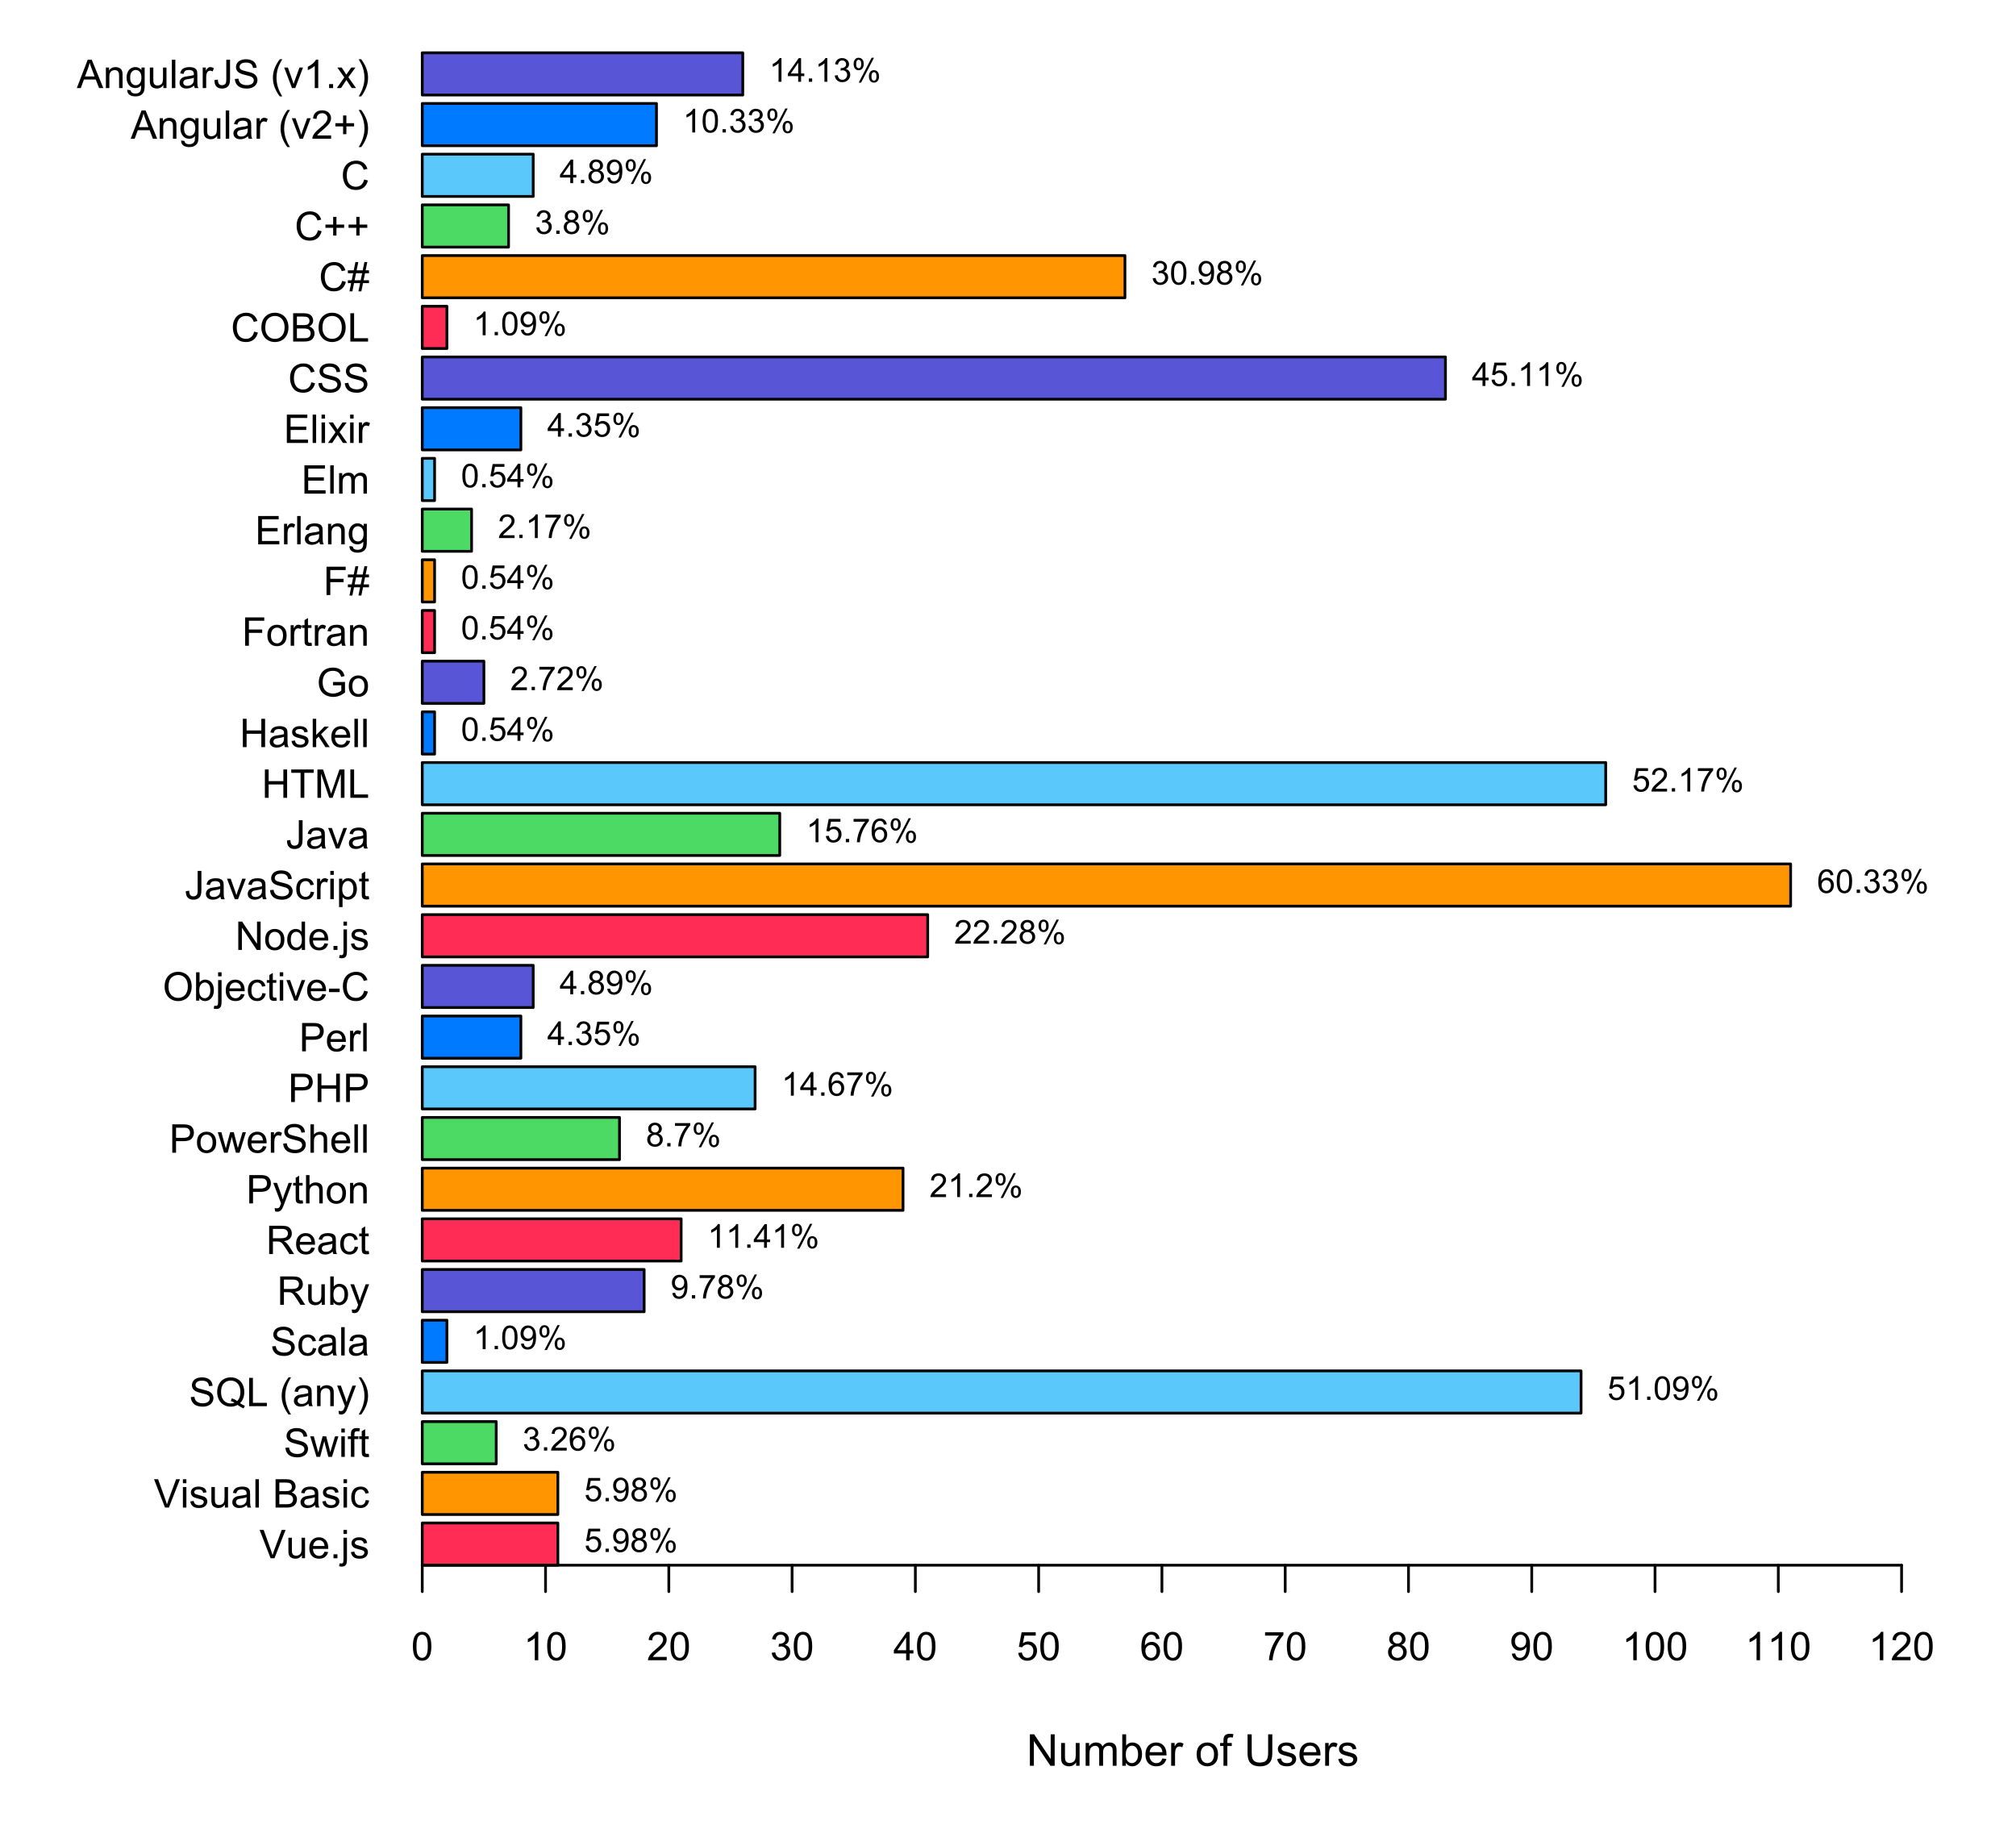 <?xml version="1.0" encoding="UTF-8"?>
<svg xmlns="http://www.w3.org/2000/svg" xmlns:xlink="http://www.w3.org/1999/xlink" width="550pt" height="499pt" viewBox="0 0 550 499" version="1.1">
<defs>
<g>
<symbol overflow="visible" id="glyph0-0">
<path style="stroke:none;" d="M 3.043 0 L 0.047 -7.73 L 1.156 -7.73 L 3.164 -2.113 C 3.324 -1.664 3.457 -1.242 3.57 -0.848 C 3.688 -1.266 3.828 -1.688 3.988 -2.113 L 6.074 -7.73 L 7.121 -7.73 L 4.094 0 Z M 3.043 0 "/>
</symbol>
<symbol overflow="visible" id="glyph0-1">
<path style="stroke:none;" d="M 4.383 0 L 4.383 -0.824 C 3.945 -0.191 3.352 0.121 2.605 0.125 C 2.273 0.121 1.965 0.062 1.68 -0.062 C 1.391 -0.188 1.176 -0.348 1.039 -0.539 C 0.898 -0.73 0.805 -0.965 0.75 -1.246 C 0.711 -1.43 0.691 -1.723 0.691 -2.129 L 0.691 -5.602 L 1.641 -5.602 L 1.641 -2.496 C 1.641 -1.996 1.66 -1.66 1.699 -1.492 C 1.758 -1.238 1.883 -1.043 2.078 -0.902 C 2.27 -0.762 2.508 -0.691 2.797 -0.691 C 3.078 -0.691 3.348 -0.762 3.598 -0.91 C 3.848 -1.051 4.023 -1.25 4.125 -1.504 C 4.227 -1.754 4.277 -2.121 4.281 -2.602 L 4.281 -5.602 L 5.23 -5.602 L 5.23 0 Z M 4.383 0 "/>
</symbol>
<symbol overflow="visible" id="glyph0-2">
<path style="stroke:none;" d="M 4.547 -1.805 L 5.527 -1.684 C 5.367 -1.105 5.082 -0.66 4.664 -0.348 C 4.246 -0.031 3.711 0.121 3.062 0.125 C 2.242 0.121 1.594 -0.125 1.113 -0.629 C 0.633 -1.129 0.391 -1.84 0.395 -2.754 C 0.391 -3.691 0.633 -4.422 1.121 -4.945 C 1.605 -5.465 2.238 -5.723 3.012 -5.727 C 3.758 -5.723 4.367 -5.469 4.844 -4.961 C 5.316 -4.449 5.555 -3.734 5.559 -2.812 C 5.555 -2.754 5.555 -2.668 5.555 -2.559 L 1.375 -2.559 C 1.41 -1.938 1.586 -1.465 1.898 -1.141 C 2.211 -0.812 2.602 -0.648 3.07 -0.652 C 3.414 -0.648 3.707 -0.742 3.957 -0.926 C 4.199 -1.109 4.398 -1.402 4.547 -1.805 Z M 1.43 -3.34 L 4.555 -3.34 C 4.508 -3.809 4.391 -4.16 4.199 -4.398 C 3.895 -4.762 3.504 -4.945 3.023 -4.945 C 2.586 -4.945 2.219 -4.797 1.922 -4.508 C 1.625 -4.211 1.461 -3.824 1.43 -3.34 Z M 1.43 -3.34 "/>
</symbol>
<symbol overflow="visible" id="glyph0-3">
<path style="stroke:none;" d="M 0.98 0 L 0.98 -1.082 L 2.062 -1.082 L 2.062 0 Z M 0.98 0 "/>
</symbol>
<symbol overflow="visible" id="glyph0-4">
<path style="stroke:none;" d="M 0.707 -6.629 L 0.707 -7.73 L 1.656 -7.73 L 1.656 -6.629 Z M -0.496 2.172 L -0.316 1.367 C -0.125 1.414 0.023 1.441 0.133 1.441 C 0.324 1.441 0.469 1.375 0.562 1.246 C 0.656 1.117 0.703 0.797 0.707 0.285 L 0.707 -5.602 L 1.656 -5.602 L 1.656 0.305 C 1.652 0.992 1.562 1.473 1.387 1.746 C 1.156 2.098 0.777 2.273 0.246 2.273 C -0.008 2.273 -0.254 2.238 -0.496 2.172 Z M -0.496 2.172 "/>
</symbol>
<symbol overflow="visible" id="glyph0-5">
<path style="stroke:none;" d="M 0.332 -1.672 L 1.27 -1.82 C 1.32 -1.441 1.469 -1.152 1.711 -0.953 C 1.953 -0.75 2.289 -0.648 2.723 -0.652 C 3.156 -0.648 3.48 -0.738 3.691 -0.918 C 3.902 -1.094 4.008 -1.305 4.008 -1.547 C 4.008 -1.758 3.914 -1.926 3.727 -2.051 C 3.598 -2.137 3.273 -2.242 2.758 -2.375 C 2.059 -2.547 1.574 -2.699 1.309 -2.828 C 1.035 -2.957 0.832 -3.137 0.699 -3.363 C 0.559 -3.59 0.492 -3.84 0.492 -4.113 C 0.492 -4.363 0.547 -4.594 0.66 -4.805 C 0.773 -5.016 0.93 -5.191 1.129 -5.336 C 1.273 -5.441 1.473 -5.535 1.73 -5.613 C 1.98 -5.688 2.254 -5.723 2.551 -5.727 C 2.988 -5.723 3.375 -5.66 3.707 -5.535 C 4.039 -5.406 4.285 -5.234 4.445 -5.023 C 4.602 -4.805 4.711 -4.516 4.773 -4.156 L 3.844 -4.027 C 3.801 -4.312 3.676 -4.539 3.477 -4.703 C 3.273 -4.863 2.988 -4.945 2.621 -4.945 C 2.184 -4.945 1.875 -4.871 1.688 -4.73 C 1.5 -4.582 1.406 -4.414 1.406 -4.223 C 1.406 -4.098 1.445 -3.988 1.523 -3.891 C 1.602 -3.789 1.723 -3.703 1.887 -3.641 C 1.98 -3.602 2.258 -3.52 2.727 -3.395 C 3.395 -3.215 3.863 -3.07 4.133 -2.957 C 4.395 -2.84 4.605 -2.672 4.758 -2.457 C 4.906 -2.234 4.98 -1.965 4.984 -1.645 C 4.98 -1.328 4.887 -1.031 4.707 -0.75 C 4.52 -0.469 4.254 -0.25 3.906 -0.102 C 3.559 0.051 3.164 0.121 2.727 0.125 C 1.992 0.121 1.438 -0.027 1.062 -0.328 C 0.68 -0.629 0.438 -1.074 0.332 -1.672 Z M 0.332 -1.672 "/>
</symbol>
<symbol overflow="visible" id="glyph0-6">
<path style="stroke:none;" d="M 0.719 -6.641 L 0.719 -7.73 L 1.668 -7.73 L 1.668 -6.641 Z M 0.719 0 L 0.719 -5.602 L 1.668 -5.602 L 1.668 0 Z M 0.719 0 "/>
</symbol>
<symbol overflow="visible" id="glyph0-7">
<path style="stroke:none;" d="M 4.367 -0.691 C 4.012 -0.391 3.676 -0.18 3.352 -0.059 C 3.023 0.062 2.672 0.121 2.305 0.125 C 1.688 0.121 1.215 -0.023 0.887 -0.324 C 0.551 -0.621 0.387 -1.008 0.391 -1.477 C 0.387 -1.75 0.449 -2 0.578 -2.227 C 0.699 -2.453 0.863 -2.633 1.066 -2.773 C 1.27 -2.906 1.496 -3.012 1.75 -3.086 C 1.934 -3.133 2.215 -3.18 2.594 -3.227 C 3.359 -3.316 3.926 -3.426 4.289 -3.555 C 4.289 -3.684 4.289 -3.766 4.293 -3.801 C 4.289 -4.188 4.199 -4.461 4.023 -4.621 C 3.777 -4.832 3.418 -4.938 2.941 -4.941 C 2.496 -4.938 2.164 -4.859 1.953 -4.707 C 1.734 -4.547 1.578 -4.27 1.48 -3.875 L 0.555 -4.004 C 0.637 -4.395 0.773 -4.715 0.969 -4.965 C 1.16 -5.207 1.441 -5.395 1.809 -5.527 C 2.172 -5.656 2.594 -5.723 3.078 -5.727 C 3.555 -5.723 3.945 -5.668 4.246 -5.559 C 4.543 -5.445 4.762 -5.305 4.906 -5.133 C 5.043 -4.961 5.141 -4.746 5.199 -4.488 C 5.227 -4.324 5.242 -4.031 5.246 -3.613 L 5.246 -2.348 C 5.242 -1.461 5.262 -0.902 5.305 -0.672 C 5.344 -0.434 5.426 -0.211 5.547 0 L 4.555 0 C 4.453 -0.195 4.391 -0.426 4.367 -0.691 Z M 4.289 -2.812 C 3.941 -2.672 3.422 -2.551 2.738 -2.453 C 2.344 -2.395 2.07 -2.332 1.91 -2.262 C 1.746 -2.191 1.621 -2.086 1.535 -1.953 C 1.445 -1.812 1.398 -1.664 1.402 -1.504 C 1.398 -1.25 1.496 -1.039 1.688 -0.871 C 1.879 -0.699 2.16 -0.613 2.531 -0.617 C 2.895 -0.613 3.219 -0.695 3.504 -0.855 C 3.789 -1.016 3.996 -1.234 4.133 -1.512 C 4.234 -1.727 4.289 -2.043 4.289 -2.461 Z M 4.289 -2.812 "/>
</symbol>
<symbol overflow="visible" id="glyph0-8">
<path style="stroke:none;" d="M 0.691 0 L 0.691 -7.73 L 1.641 -7.73 L 1.641 0 Z M 0.691 0 "/>
</symbol>
<symbol overflow="visible" id="glyph0-9">
<path style="stroke:none;" d=""/>
</symbol>
<symbol overflow="visible" id="glyph0-10">
<path style="stroke:none;" d="M 0.789 0 L 0.789 -7.73 L 3.691 -7.73 C 4.281 -7.727 4.754 -7.648 5.113 -7.496 C 5.469 -7.336 5.746 -7.098 5.949 -6.773 C 6.148 -6.445 6.25 -6.105 6.254 -5.754 C 6.25 -5.422 6.16 -5.109 5.984 -4.82 C 5.801 -4.527 5.531 -4.293 5.172 -4.113 C 5.637 -3.973 5.996 -3.738 6.25 -3.41 C 6.5 -3.082 6.625 -2.691 6.629 -2.242 C 6.625 -1.879 6.551 -1.543 6.398 -1.23 C 6.246 -0.918 6.055 -0.676 5.832 -0.512 C 5.605 -0.34 5.324 -0.215 4.984 -0.129 C 4.645 -0.043 4.23 0 3.738 0 Z M 1.812 -4.484 L 3.484 -4.484 C 3.934 -4.48 4.258 -4.512 4.461 -4.57 C 4.719 -4.648 4.914 -4.777 5.047 -4.957 C 5.176 -5.137 5.242 -5.359 5.246 -5.633 C 5.242 -5.883 5.184 -6.109 5.062 -6.309 C 4.938 -6.5 4.762 -6.633 4.535 -6.711 C 4.305 -6.781 3.91 -6.82 3.359 -6.82 L 1.812 -6.82 Z M 1.812 -0.914 L 3.738 -0.914 C 4.066 -0.914 4.297 -0.926 4.434 -0.949 C 4.668 -0.988 4.863 -1.059 5.023 -1.16 C 5.18 -1.258 5.312 -1.398 5.414 -1.59 C 5.516 -1.773 5.566 -1.992 5.57 -2.242 C 5.566 -2.527 5.492 -2.777 5.348 -2.992 C 5.195 -3.203 4.988 -3.352 4.73 -3.441 C 4.465 -3.523 4.09 -3.566 3.602 -3.57 L 1.812 -3.57 Z M 1.812 -0.914 "/>
</symbol>
<symbol overflow="visible" id="glyph0-11">
<path style="stroke:none;" d="M 4.367 -2.051 L 5.301 -1.93 C 5.195 -1.281 4.934 -0.777 4.516 -0.418 C 4.094 -0.055 3.578 0.121 2.969 0.125 C 2.199 0.121 1.582 -0.125 1.121 -0.625 C 0.652 -1.121 0.422 -1.84 0.422 -2.777 C 0.422 -3.383 0.52 -3.91 0.723 -4.367 C 0.918 -4.816 1.223 -5.156 1.637 -5.387 C 2.043 -5.609 2.488 -5.723 2.973 -5.727 C 3.578 -5.723 4.078 -5.57 4.465 -5.266 C 4.852 -4.957 5.098 -4.52 5.211 -3.957 L 4.289 -3.812 C 4.199 -4.184 4.043 -4.465 3.82 -4.66 C 3.594 -4.848 3.324 -4.945 3.012 -4.945 C 2.531 -4.945 2.141 -4.773 1.844 -4.43 C 1.543 -4.086 1.395 -3.543 1.398 -2.805 C 1.395 -2.051 1.539 -1.504 1.828 -1.164 C 2.117 -0.82 2.492 -0.648 2.957 -0.652 C 3.328 -0.648 3.641 -0.766 3.891 -0.996 C 4.141 -1.223 4.297 -1.574 4.367 -2.051 Z M 4.367 -2.051 "/>
</symbol>
<symbol overflow="visible" id="glyph0-12">
<path style="stroke:none;" d="M 0.484 -2.484 L 1.449 -2.566 C 1.492 -2.18 1.602 -1.863 1.77 -1.617 C 1.934 -1.367 2.191 -1.164 2.547 -1.016 C 2.895 -0.859 3.289 -0.785 3.734 -0.785 C 4.121 -0.785 4.465 -0.84 4.766 -0.957 C 5.062 -1.07 5.285 -1.23 5.434 -1.438 C 5.574 -1.637 5.648 -1.859 5.652 -2.098 C 5.648 -2.34 5.578 -2.551 5.441 -2.734 C 5.297 -2.914 5.066 -3.066 4.746 -3.191 C 4.535 -3.27 4.074 -3.395 3.367 -3.566 C 2.656 -3.734 2.16 -3.895 1.879 -4.051 C 1.508 -4.238 1.23 -4.48 1.051 -4.77 C 0.867 -5.055 0.777 -5.375 0.781 -5.73 C 0.777 -6.121 0.891 -6.484 1.113 -6.824 C 1.332 -7.164 1.652 -7.422 2.082 -7.598 C 2.504 -7.773 2.977 -7.863 3.5 -7.863 C 4.07 -7.863 4.578 -7.77 5.016 -7.586 C 5.453 -7.398 5.789 -7.125 6.027 -6.77 C 6.262 -6.41 6.387 -6.008 6.406 -5.555 L 5.426 -5.48 C 5.371 -5.965 5.191 -6.336 4.891 -6.586 C 4.582 -6.836 4.133 -6.961 3.543 -6.961 C 2.922 -6.961 2.473 -6.848 2.191 -6.621 C 1.906 -6.395 1.762 -6.121 1.766 -5.801 C 1.762 -5.52 1.863 -5.289 2.066 -5.117 C 2.262 -4.934 2.777 -4.75 3.609 -4.562 C 4.438 -4.371 5.008 -4.207 5.32 -4.07 C 5.77 -3.863 6.102 -3.602 6.316 -3.281 C 6.531 -2.961 6.637 -2.594 6.641 -2.184 C 6.637 -1.77 6.52 -1.383 6.285 -1.02 C 6.047 -0.656 5.707 -0.371 5.27 -0.172 C 4.824 0.031 4.328 0.129 3.781 0.133 C 3.078 0.129 2.492 0.031 2.02 -0.172 C 1.547 -0.375 1.176 -0.684 0.91 -1.094 C 0.637 -1.5 0.496 -1.965 0.484 -2.484 Z M 0.484 -2.484 "/>
</symbol>
<symbol overflow="visible" id="glyph0-13">
<path style="stroke:none;" d="M 1.746 0 L 0.031 -5.602 L 1.012 -5.602 L 1.902 -2.367 L 2.234 -1.164 C 2.246 -1.223 2.344 -1.609 2.527 -2.32 L 3.418 -5.602 L 4.395 -5.602 L 5.23 -2.352 L 5.512 -1.281 L 5.832 -2.363 L 6.793 -5.602 L 7.715 -5.602 L 5.965 0 L 4.977 0 L 4.086 -3.355 L 3.871 -4.309 L 2.738 0 Z M 1.746 0 "/>
</symbol>
<symbol overflow="visible" id="glyph0-14">
<path style="stroke:none;" d="M 0.938 0 L 0.938 -4.863 L 0.102 -4.863 L 0.102 -5.602 L 0.938 -5.602 L 0.938 -6.195 C 0.938 -6.57 0.969 -6.852 1.039 -7.035 C 1.125 -7.277 1.285 -7.477 1.52 -7.633 C 1.746 -7.785 2.07 -7.863 2.488 -7.863 C 2.754 -7.863 3.051 -7.832 3.375 -7.77 L 3.234 -6.941 C 3.035 -6.973 2.848 -6.988 2.672 -6.992 C 2.383 -6.988 2.18 -6.93 2.062 -6.809 C 1.941 -6.684 1.879 -6.453 1.883 -6.117 L 1.883 -5.602 L 2.973 -5.602 L 2.973 -4.863 L 1.883 -4.863 L 1.883 0 Z M 0.938 0 "/>
</symbol>
<symbol overflow="visible" id="glyph0-15">
<path style="stroke:none;" d="M 2.785 -0.848 L 2.922 -0.012 C 2.652 0.043 2.414 0.07 2.203 0.074 C 1.859 0.07 1.59 0.02 1.402 -0.09 C 1.207 -0.195 1.074 -0.34 1 -0.52 C 0.922 -0.695 0.883 -1.07 0.887 -1.641 L 0.887 -4.863 L 0.191 -4.863 L 0.191 -5.602 L 0.887 -5.602 L 0.887 -6.988 L 1.828 -7.559 L 1.828 -5.602 L 2.785 -5.602 L 2.785 -4.863 L 1.828 -4.863 L 1.828 -1.586 C 1.828 -1.312 1.844 -1.137 1.879 -1.062 C 1.91 -0.984 1.965 -0.926 2.043 -0.879 C 2.117 -0.832 2.227 -0.809 2.367 -0.812 C 2.473 -0.809 2.609 -0.82 2.785 -0.848 Z M 2.785 -0.848 "/>
</symbol>
<symbol overflow="visible" id="glyph0-16">
<path style="stroke:none;" d="M 6.691 -0.828 C 7.164 -0.496 7.602 -0.258 8.004 -0.109 L 7.703 0.602 C 7.145 0.398 6.59 0.086 6.043 -0.348 C 5.465 -0.027 4.832 0.129 4.145 0.133 C 3.441 0.129 2.809 -0.035 2.238 -0.371 C 1.668 -0.707 1.23 -1.184 0.926 -1.797 C 0.617 -2.406 0.461 -3.098 0.465 -3.867 C 0.461 -4.625 0.617 -5.316 0.926 -5.945 C 1.234 -6.57 1.672 -7.047 2.246 -7.375 C 2.816 -7.699 3.457 -7.863 4.164 -7.867 C 4.879 -7.863 5.523 -7.695 6.098 -7.359 C 6.668 -7.02 7.105 -6.543 7.406 -5.934 C 7.707 -5.32 7.855 -4.633 7.859 -3.871 C 7.855 -3.234 7.758 -2.66 7.566 -2.152 C 7.371 -1.641 7.082 -1.199 6.691 -0.828 Z M 4.441 -2.137 C 5.031 -1.969 5.516 -1.723 5.902 -1.398 C 6.5 -1.941 6.801 -2.766 6.805 -3.871 C 6.801 -4.492 6.695 -5.039 6.484 -5.508 C 6.27 -5.977 5.957 -6.34 5.551 -6.598 C 5.137 -6.855 4.68 -6.984 4.172 -6.988 C 3.406 -6.984 2.773 -6.723 2.273 -6.203 C 1.77 -5.68 1.516 -4.902 1.52 -3.867 C 1.516 -2.859 1.766 -2.086 2.266 -1.547 C 2.762 -1.008 3.398 -0.738 4.172 -0.742 C 4.535 -0.738 4.879 -0.809 5.203 -0.949 C 4.883 -1.156 4.543 -1.301 4.191 -1.391 Z M 4.441 -2.137 "/>
</symbol>
<symbol overflow="visible" id="glyph0-17">
<path style="stroke:none;" d="M 0.789 0 L 0.789 -7.73 L 1.812 -7.73 L 1.812 -0.914 L 5.621 -0.914 L 5.621 0 Z M 0.789 0 "/>
</symbol>
<symbol overflow="visible" id="glyph0-18">
<path style="stroke:none;" d="M 2.527 2.273 C 2 1.609 1.559 0.836 1.195 -0.047 C 0.832 -0.93 0.648 -1.848 0.652 -2.801 C 0.648 -3.637 0.785 -4.438 1.059 -5.203 C 1.375 -6.094 1.863 -6.98 2.527 -7.863 L 3.207 -7.863 C 2.777 -7.129 2.496 -6.605 2.363 -6.297 C 2.145 -5.809 1.977 -5.301 1.855 -4.777 C 1.703 -4.117 1.629 -3.457 1.629 -2.797 C 1.629 -1.102 2.152 0.586 3.207 2.273 Z M 2.527 2.273 "/>
</symbol>
<symbol overflow="visible" id="glyph0-19">
<path style="stroke:none;" d="M 0.711 0 L 0.711 -5.602 L 1.566 -5.602 L 1.566 -4.805 C 1.973 -5.418 2.566 -5.723 3.348 -5.727 C 3.684 -5.723 3.996 -5.664 4.277 -5.543 C 4.559 -5.422 4.77 -5.262 4.914 -5.066 C 5.051 -4.867 5.148 -4.633 5.211 -4.367 C 5.242 -4.188 5.262 -3.883 5.262 -3.445 L 5.262 0 L 4.312 0 L 4.312 -3.406 C 4.312 -3.789 4.273 -4.078 4.203 -4.273 C 4.125 -4.461 3.996 -4.617 3.809 -4.734 C 3.621 -4.848 3.398 -4.902 3.148 -4.906 C 2.742 -4.902 2.395 -4.773 2.102 -4.52 C 1.805 -4.258 1.656 -3.773 1.66 -3.059 L 1.66 0 Z M 0.711 0 "/>
</symbol>
<symbol overflow="visible" id="glyph0-20">
<path style="stroke:none;" d="M 0.668 2.156 L 0.562 1.266 C 0.77 1.32 0.949 1.348 1.109 1.352 C 1.312 1.348 1.48 1.312 1.613 1.246 C 1.738 1.172 1.844 1.074 1.926 0.949 C 1.984 0.855 2.082 0.617 2.215 0.242 C 2.23 0.188 2.258 0.113 2.301 0.012 L 0.176 -5.602 L 1.195 -5.602 L 2.363 -2.355 C 2.512 -1.945 2.648 -1.512 2.77 -1.059 C 2.875 -1.492 3.004 -1.918 3.16 -2.336 L 4.355 -5.602 L 5.305 -5.602 L 3.176 0.094 C 2.945 0.711 2.766 1.133 2.641 1.367 C 2.473 1.676 2.281 1.906 2.062 2.055 C 1.844 2.199 1.582 2.273 1.281 2.273 C 1.098 2.273 0.895 2.234 0.668 2.156 Z M 0.668 2.156 "/>
</symbol>
<symbol overflow="visible" id="glyph0-21">
<path style="stroke:none;" d="M 1.336 2.273 L 0.652 2.273 C 1.699 0.586 2.227 -1.102 2.23 -2.797 C 2.227 -3.453 2.152 -4.109 2.004 -4.762 C 1.883 -5.289 1.715 -5.797 1.504 -6.281 C 1.363 -6.594 1.078 -7.121 0.652 -7.863 L 1.336 -7.863 C 1.992 -6.98 2.48 -6.094 2.801 -5.203 C 3.07 -4.438 3.203 -3.637 3.207 -2.801 C 3.203 -1.848 3.023 -0.93 2.66 -0.047 C 2.293 0.836 1.852 1.609 1.336 2.273 Z M 1.336 2.273 "/>
</symbol>
<symbol overflow="visible" id="glyph0-22">
<path style="stroke:none;" d="M 0.848 0 L 0.848 -7.73 L 4.277 -7.73 C 4.965 -7.727 5.488 -7.656 5.848 -7.52 C 6.207 -7.379 6.492 -7.137 6.707 -6.785 C 6.922 -6.434 7.031 -6.043 7.031 -5.621 C 7.031 -5.066 6.852 -4.605 6.496 -4.234 C 6.141 -3.855 5.594 -3.617 4.852 -3.516 C 5.121 -3.383 5.324 -3.254 5.469 -3.133 C 5.766 -2.855 6.051 -2.512 6.316 -2.105 L 7.664 0 L 6.375 0 L 5.352 -1.609 C 5.051 -2.07 4.805 -2.426 4.613 -2.672 C 4.418 -2.918 4.246 -3.09 4.094 -3.191 C 3.941 -3.289 3.785 -3.355 3.629 -3.395 C 3.508 -3.418 3.32 -3.434 3.059 -3.434 L 1.871 -3.434 L 1.871 0 Z M 1.871 -4.32 L 4.07 -4.32 C 4.535 -4.316 4.902 -4.367 5.168 -4.465 C 5.43 -4.559 5.629 -4.711 5.77 -4.926 C 5.906 -5.137 5.977 -5.367 5.977 -5.621 C 5.977 -5.984 5.844 -6.285 5.578 -6.523 C 5.312 -6.754 4.891 -6.871 4.32 -6.875 L 1.871 -6.875 Z M 1.871 -4.32 "/>
</symbol>
<symbol overflow="visible" id="glyph0-23">
<path style="stroke:none;" d="M 1.586 0 L 0.707 0 L 0.707 -7.73 L 1.656 -7.73 L 1.656 -4.973 C 2.055 -5.473 2.566 -5.723 3.191 -5.727 C 3.531 -5.723 3.855 -5.652 4.168 -5.516 C 4.473 -5.375 4.727 -5.18 4.926 -4.93 C 5.125 -4.676 5.281 -4.375 5.395 -4.023 C 5.504 -3.668 5.559 -3.289 5.562 -2.883 C 5.559 -1.922 5.324 -1.18 4.852 -0.66 C 4.375 -0.137 3.805 0.121 3.145 0.125 C 2.48 0.121 1.961 -0.152 1.586 -0.703 Z M 1.578 -2.844 C 1.574 -2.168 1.668 -1.684 1.852 -1.387 C 2.148 -0.895 2.551 -0.648 3.062 -0.652 C 3.477 -0.648 3.836 -0.828 4.141 -1.191 C 4.441 -1.551 4.594 -2.09 4.594 -2.805 C 4.594 -3.535 4.445 -4.074 4.156 -4.422 C 3.863 -4.77 3.516 -4.945 3.105 -4.945 C 2.691 -4.945 2.332 -4.766 2.031 -4.406 C 1.727 -4.047 1.574 -3.523 1.578 -2.844 Z M 1.578 -2.844 "/>
</symbol>
<symbol overflow="visible" id="glyph0-24">
<path style="stroke:none;" d="M 0.832 0 L 0.832 -7.73 L 3.75 -7.73 C 4.262 -7.727 4.652 -7.703 4.926 -7.656 C 5.305 -7.59 5.621 -7.469 5.879 -7.297 C 6.133 -7.117 6.34 -6.871 6.5 -6.551 C 6.652 -6.23 6.73 -5.879 6.734 -5.496 C 6.73 -4.836 6.523 -4.277 6.105 -3.824 C 5.688 -3.367 4.93 -3.141 3.84 -3.145 L 1.855 -3.145 L 1.855 0 Z M 1.855 -4.055 L 3.855 -4.055 C 4.516 -4.055 4.984 -4.176 5.262 -4.422 C 5.539 -4.668 5.676 -5.016 5.68 -5.465 C 5.676 -5.785 5.594 -6.062 5.434 -6.293 C 5.266 -6.523 5.051 -6.676 4.789 -6.75 C 4.613 -6.797 4.297 -6.82 3.832 -6.82 L 1.855 -6.82 Z M 1.855 -4.055 "/>
</symbol>
<symbol overflow="visible" id="glyph0-25">
<path style="stroke:none;" d="M 0.711 0 L 0.711 -7.73 L 1.66 -7.73 L 1.66 -4.957 C 2.098 -5.469 2.66 -5.723 3.34 -5.727 C 3.754 -5.723 4.113 -5.641 4.418 -5.48 C 4.723 -5.316 4.941 -5.094 5.074 -4.805 C 5.207 -4.516 5.273 -4.098 5.273 -3.551 L 5.273 0 L 4.324 0 L 4.324 -3.551 C 4.324 -4.023 4.219 -4.367 4.016 -4.586 C 3.805 -4.801 3.516 -4.91 3.145 -4.91 C 2.859 -4.91 2.594 -4.836 2.348 -4.691 C 2.098 -4.543 1.922 -4.344 1.816 -4.098 C 1.711 -3.844 1.656 -3.5 1.66 -3.062 L 1.66 0 Z M 0.711 0 "/>
</symbol>
<symbol overflow="visible" id="glyph0-26">
<path style="stroke:none;" d="M 0.359 -2.801 C 0.355 -3.836 0.645 -4.602 1.223 -5.105 C 1.703 -5.516 2.289 -5.723 2.984 -5.727 C 3.75 -5.723 4.379 -5.473 4.871 -4.969 C 5.355 -4.465 5.602 -3.766 5.605 -2.879 C 5.602 -2.152 5.492 -1.586 5.281 -1.176 C 5.062 -0.762 4.75 -0.441 4.336 -0.215 C 3.922 0.012 3.469 0.121 2.984 0.125 C 2.195 0.121 1.562 -0.125 1.082 -0.629 C 0.598 -1.129 0.355 -1.855 0.359 -2.801 Z M 1.336 -2.801 C 1.336 -2.082 1.492 -1.543 1.805 -1.188 C 2.117 -0.828 2.508 -0.648 2.984 -0.652 C 3.453 -0.648 3.848 -0.828 4.16 -1.191 C 4.473 -1.547 4.629 -2.094 4.629 -2.832 C 4.629 -3.52 4.469 -4.047 4.156 -4.406 C 3.84 -4.762 3.449 -4.938 2.984 -4.941 C 2.508 -4.938 2.117 -4.762 1.805 -4.406 C 1.492 -4.051 1.336 -3.516 1.336 -2.801 Z M 1.336 -2.801 "/>
</symbol>
<symbol overflow="visible" id="glyph0-27">
<path style="stroke:none;" d="M 0.703 0 L 0.703 -5.602 L 1.555 -5.602 L 1.555 -4.75 C 1.77 -5.145 1.973 -5.406 2.16 -5.535 C 2.344 -5.66 2.547 -5.723 2.77 -5.727 C 3.086 -5.723 3.41 -5.621 3.746 -5.422 L 3.418 -4.539 C 3.184 -4.676 2.953 -4.746 2.723 -4.746 C 2.512 -4.746 2.324 -4.684 2.16 -4.559 C 1.992 -4.434 1.875 -4.258 1.809 -4.039 C 1.703 -3.699 1.652 -3.332 1.652 -2.934 L 1.652 0 Z M 0.703 0 "/>
</symbol>
<symbol overflow="visible" id="glyph0-28">
<path style="stroke:none;" d="M 0.863 0 L 0.863 -7.73 L 1.887 -7.73 L 1.887 -4.555 L 5.906 -4.555 L 5.906 -7.73 L 6.93 -7.73 L 6.93 0 L 5.906 0 L 5.906 -3.645 L 1.887 -3.645 L 1.887 0 Z M 0.863 0 "/>
</symbol>
<symbol overflow="visible" id="glyph0-29">
<path style="stroke:none;" d="M 0.523 -3.766 C 0.52 -5.047 0.863 -6.051 1.555 -6.777 C 2.242 -7.5 3.133 -7.863 4.223 -7.867 C 4.934 -7.863 5.578 -7.691 6.152 -7.355 C 6.727 -7.012 7.164 -6.539 7.465 -5.93 C 7.762 -5.32 7.91 -4.629 7.914 -3.855 C 7.91 -3.07 7.75 -2.367 7.438 -1.75 C 7.117 -1.129 6.672 -0.66 6.094 -0.344 C 5.516 -0.027 4.891 0.129 4.219 0.133 C 3.492 0.129 2.84 -0.043 2.266 -0.395 C 1.691 -0.742 1.258 -1.223 0.965 -1.832 C 0.668 -2.438 0.52 -3.082 0.523 -3.766 Z M 1.578 -3.75 C 1.574 -2.816 1.824 -2.082 2.328 -1.547 C 2.824 -1.008 3.453 -0.738 4.215 -0.742 C 4.98 -0.738 5.613 -1.008 6.113 -1.555 C 6.605 -2.094 6.855 -2.863 6.859 -3.859 C 6.855 -4.488 6.75 -5.039 6.539 -5.508 C 6.328 -5.977 6.016 -6.34 5.605 -6.598 C 5.195 -6.855 4.738 -6.984 4.23 -6.988 C 3.504 -6.984 2.879 -6.734 2.359 -6.242 C 1.836 -5.742 1.574 -4.914 1.578 -3.75 Z M 1.578 -3.75 "/>
</symbol>
<symbol overflow="visible" id="glyph0-30">
<path style="stroke:none;" d="M 2.266 0 L 0.137 -5.602 L 1.141 -5.602 L 2.34 -2.246 C 2.465 -1.879 2.586 -1.504 2.699 -1.117 C 2.781 -1.41 2.898 -1.766 3.055 -2.184 L 4.297 -5.602 L 5.273 -5.602 L 3.152 0 Z M 2.266 0 "/>
</symbol>
<symbol overflow="visible" id="glyph0-31">
<path style="stroke:none;" d="M 0.344 -2.32 L 0.344 -3.273 L 3.258 -3.273 L 3.258 -2.32 Z M 0.344 -2.32 "/>
</symbol>
<symbol overflow="visible" id="glyph0-32">
<path style="stroke:none;" d="M 6.348 -2.711 L 7.371 -2.453 C 7.156 -1.609 6.77 -0.969 6.215 -0.527 C 5.656 -0.09 4.977 0.129 4.172 0.133 C 3.336 0.129 2.656 -0.039 2.137 -0.375 C 1.613 -0.715 1.215 -1.207 0.945 -1.852 C 0.672 -2.492 0.539 -3.18 0.539 -3.922 C 0.539 -4.727 0.691 -5.43 1 -6.031 C 1.305 -6.625 1.742 -7.082 2.312 -7.395 C 2.879 -7.707 3.504 -7.863 4.188 -7.863 C 4.957 -7.863 5.605 -7.664 6.137 -7.27 C 6.66 -6.875 7.031 -6.32 7.242 -5.609 L 6.234 -5.375 C 6.055 -5.934 5.793 -6.344 5.453 -6.602 C 5.109 -6.855 4.68 -6.984 4.164 -6.988 C 3.566 -6.984 3.07 -6.84 2.676 -6.559 C 2.273 -6.27 1.992 -5.891 1.836 -5.414 C 1.672 -4.934 1.594 -4.438 1.594 -3.93 C 1.594 -3.27 1.688 -2.695 1.879 -2.207 C 2.07 -1.715 2.367 -1.348 2.773 -1.105 C 3.172 -0.859 3.609 -0.738 4.086 -0.742 C 4.656 -0.738 5.141 -0.902 5.539 -1.238 C 5.934 -1.566 6.203 -2.059 6.348 -2.711 Z M 6.348 -2.711 "/>
</symbol>
<symbol overflow="visible" id="glyph0-33">
<path style="stroke:none;" d="M 0.824 0 L 0.824 -7.73 L 1.871 -7.73 L 5.934 -1.66 L 5.934 -7.73 L 6.914 -7.73 L 6.914 0 L 5.863 0 L 1.805 -6.074 L 1.805 0 Z M 0.824 0 "/>
</symbol>
<symbol overflow="visible" id="glyph0-34">
<path style="stroke:none;" d="M 4.344 0 L 4.344 -0.707 C 3.984 -0.152 3.465 0.121 2.777 0.125 C 2.332 0.121 1.922 0.004 1.547 -0.242 C 1.172 -0.484 0.879 -0.828 0.676 -1.273 C 0.465 -1.711 0.363 -2.219 0.367 -2.797 C 0.363 -3.352 0.457 -3.859 0.648 -4.316 C 0.832 -4.77 1.113 -5.117 1.488 -5.363 C 1.859 -5.602 2.273 -5.723 2.738 -5.727 C 3.07 -5.723 3.371 -5.652 3.637 -5.512 C 3.898 -5.367 4.113 -5.184 4.281 -4.957 L 4.281 -7.73 L 5.227 -7.73 L 5.227 0 Z M 1.344 -2.797 C 1.34 -2.074 1.492 -1.539 1.797 -1.184 C 2.098 -0.828 2.453 -0.648 2.867 -0.652 C 3.281 -0.648 3.637 -0.82 3.926 -1.16 C 4.215 -1.5 4.359 -2.016 4.359 -2.715 C 4.359 -3.48 4.211 -4.043 3.918 -4.402 C 3.621 -4.758 3.258 -4.938 2.828 -4.941 C 2.402 -4.938 2.051 -4.766 1.77 -4.422 C 1.484 -4.074 1.34 -3.531 1.344 -2.797 Z M 1.344 -2.797 "/>
</symbol>
<symbol overflow="visible" id="glyph0-35">
<path style="stroke:none;" d="M 0.312 -2.195 L 1.234 -2.32 C 1.254 -1.727 1.363 -1.32 1.566 -1.105 C 1.762 -0.887 2.035 -0.777 2.383 -0.781 C 2.637 -0.777 2.859 -0.836 3.047 -0.957 C 3.234 -1.07 3.363 -1.23 3.434 -1.438 C 3.504 -1.637 3.539 -1.961 3.539 -2.406 L 3.539 -7.73 L 4.562 -7.73 L 4.562 -2.461 C 4.559 -1.812 4.48 -1.309 4.328 -0.957 C 4.168 -0.598 3.918 -0.328 3.582 -0.145 C 3.238 0.039 2.844 0.129 2.391 0.133 C 1.711 0.129 1.188 -0.062 0.828 -0.453 C 0.465 -0.84 0.293 -1.422 0.312 -2.195 Z M 0.312 -2.195 "/>
</symbol>
<symbol overflow="visible" id="glyph0-36">
<path style="stroke:none;" d="M 0.711 2.145 L 0.711 -5.602 L 1.578 -5.602 L 1.578 -4.871 C 1.777 -5.152 2.008 -5.367 2.266 -5.512 C 2.52 -5.652 2.832 -5.723 3.199 -5.727 C 3.676 -5.723 4.098 -5.602 4.465 -5.355 C 4.832 -5.109 5.105 -4.762 5.293 -4.316 C 5.477 -3.867 5.57 -3.375 5.574 -2.844 C 5.57 -2.266 5.469 -1.75 5.266 -1.293 C 5.059 -0.832 4.758 -0.48 4.367 -0.238 C 3.973 0.004 3.562 0.121 3.133 0.125 C 2.812 0.121 2.527 0.059 2.277 -0.074 C 2.023 -0.203 1.816 -0.371 1.66 -0.578 L 1.66 2.145 Z M 1.57 -2.77 C 1.57 -2.047 1.715 -1.512 2.008 -1.168 C 2.297 -0.82 2.652 -0.648 3.07 -0.652 C 3.492 -0.648 3.852 -0.828 4.152 -1.188 C 4.453 -1.543 4.605 -2.098 4.605 -2.848 C 4.605 -3.559 4.457 -4.09 4.164 -4.449 C 3.867 -4.801 3.516 -4.98 3.109 -4.984 C 2.703 -4.98 2.344 -4.793 2.035 -4.418 C 1.723 -4.039 1.57 -3.488 1.57 -2.77 Z M 1.57 -2.77 "/>
</symbol>
<symbol overflow="visible" id="glyph0-37">
<path style="stroke:none;" d="M 2.801 0 L 2.801 -6.82 L 0.254 -6.82 L 0.254 -7.73 L 6.383 -7.73 L 6.383 -6.82 L 3.824 -6.82 L 3.824 0 Z M 2.801 0 "/>
</symbol>
<symbol overflow="visible" id="glyph0-38">
<path style="stroke:none;" d="M 0.801 0 L 0.801 -7.73 L 2.34 -7.73 L 4.172 -2.258 C 4.34 -1.742 4.461 -1.363 4.539 -1.113 C 4.625 -1.395 4.762 -1.805 4.953 -2.352 L 6.805 -7.73 L 8.18 -7.73 L 8.18 0 L 7.191 0 L 7.191 -6.469 L 4.945 0 L 4.023 0 L 1.789 -6.582 L 1.789 0 Z M 0.801 0 "/>
</symbol>
<symbol overflow="visible" id="glyph0-39">
<path style="stroke:none;" d="M 0.719 0 L 0.719 -7.73 L 1.668 -7.73 L 1.668 -3.32 L 3.914 -5.602 L 5.141 -5.602 L 3 -3.523 L 5.359 0 L 4.188 0 L 2.336 -2.863 L 1.668 -2.219 L 1.668 0 Z M 0.719 0 "/>
</symbol>
<symbol overflow="visible" id="glyph0-40">
<path style="stroke:none;" d="M 4.449 -3.031 L 4.449 -3.938 L 7.727 -3.945 L 7.727 -1.074 C 7.223 -0.672 6.703 -0.371 6.168 -0.172 C 5.633 0.031 5.086 0.129 4.523 0.133 C 3.766 0.129 3.074 -0.031 2.453 -0.355 C 1.832 -0.68 1.363 -1.148 1.047 -1.766 C 0.73 -2.375 0.574 -3.062 0.574 -3.828 C 0.574 -4.578 0.73 -5.281 1.047 -5.934 C 1.359 -6.586 1.812 -7.07 2.402 -7.387 C 2.992 -7.703 3.672 -7.863 4.445 -7.863 C 5.004 -7.863 5.508 -7.77 5.961 -7.59 C 6.41 -7.406 6.766 -7.156 7.023 -6.832 C 7.277 -6.508 7.473 -6.086 7.609 -5.57 L 6.688 -5.316 C 6.566 -5.707 6.422 -6.016 6.254 -6.242 C 6.078 -6.465 5.832 -6.648 5.516 -6.785 C 5.191 -6.918 4.836 -6.984 4.449 -6.988 C 3.98 -6.984 3.578 -6.914 3.238 -6.773 C 2.895 -6.629 2.617 -6.441 2.41 -6.211 C 2.199 -5.977 2.039 -5.723 1.926 -5.449 C 1.727 -4.969 1.629 -4.449 1.629 -3.891 C 1.629 -3.203 1.746 -2.625 1.984 -2.16 C 2.219 -1.695 2.562 -1.352 3.02 -1.125 C 3.473 -0.898 3.957 -0.785 4.465 -0.789 C 4.91 -0.785 5.344 -0.871 5.766 -1.043 C 6.188 -1.215 6.504 -1.398 6.723 -1.594 L 6.723 -3.031 Z M 4.449 -3.031 "/>
</symbol>
<symbol overflow="visible" id="glyph0-41">
<path style="stroke:none;" d="M 0.887 0 L 0.887 -7.73 L 6.102 -7.73 L 6.102 -6.82 L 1.91 -6.82 L 1.91 -4.426 L 5.539 -4.426 L 5.539 -3.512 L 1.91 -3.512 L 1.91 0 Z M 0.887 0 "/>
</symbol>
<symbol overflow="visible" id="glyph0-42">
<path style="stroke:none;" d="M 0.543 0.133 L 1 -2.113 L 0.109 -2.113 L 0.109 -2.898 L 1.16 -2.898 L 1.551 -4.816 L 0.109 -4.816 L 0.109 -5.602 L 1.707 -5.602 L 2.168 -7.863 L 2.957 -7.863 L 2.5 -5.602 L 4.16 -5.602 L 4.621 -7.863 L 5.414 -7.863 L 4.957 -5.602 L 5.871 -5.602 L 5.871 -4.816 L 4.797 -4.816 L 4.402 -2.898 L 5.871 -2.898 L 5.871 -2.113 L 4.246 -2.113 L 3.785 0.133 L 2.996 0.133 L 3.449 -2.113 L 1.793 -2.113 L 1.336 0.133 Z M 1.953 -2.898 L 3.605 -2.898 L 4.004 -4.816 L 2.34 -4.816 Z M 1.953 -2.898 "/>
</symbol>
<symbol overflow="visible" id="glyph0-43">
<path style="stroke:none;" d="M 0.855 0 L 0.855 -7.73 L 6.445 -7.73 L 6.445 -6.82 L 1.879 -6.82 L 1.879 -4.449 L 6.152 -4.449 L 6.152 -3.543 L 1.879 -3.543 L 1.879 -0.914 L 6.625 -0.914 L 6.625 0 Z M 0.855 0 "/>
</symbol>
<symbol overflow="visible" id="glyph0-44">
<path style="stroke:none;" d="M 0.539 0.465 L 1.461 0.602 C 1.496 0.883 1.605 1.09 1.781 1.223 C 2.016 1.398 2.336 1.488 2.746 1.488 C 3.184 1.488 3.523 1.398 3.766 1.223 C 4.004 1.047 4.164 0.801 4.25 0.484 C 4.297 0.289 4.32 -0.113 4.32 -0.734 C 3.898 -0.242 3.383 0 2.77 0 C 1.996 0 1.398 -0.277 0.98 -0.832 C 0.555 -1.387 0.344 -2.051 0.348 -2.832 C 0.344 -3.363 0.441 -3.855 0.637 -4.309 C 0.828 -4.758 1.109 -5.109 1.48 -5.355 C 1.844 -5.602 2.273 -5.723 2.773 -5.727 C 3.43 -5.723 3.977 -5.457 4.41 -4.926 L 4.41 -5.602 L 5.285 -5.602 L 5.285 -0.758 C 5.285 0.113 5.195 0.727 5.016 1.094 C 4.836 1.457 4.555 1.746 4.172 1.957 C 3.789 2.168 3.316 2.273 2.754 2.273 C 2.082 2.273 1.539 2.121 1.133 1.82 C 0.719 1.52 0.523 1.066 0.539 0.465 Z M 1.324 -2.898 C 1.324 -2.16 1.469 -1.625 1.762 -1.289 C 2.051 -0.953 2.418 -0.785 2.859 -0.785 C 3.293 -0.785 3.656 -0.953 3.953 -1.289 C 4.246 -1.625 4.395 -2.148 4.398 -2.867 C 4.395 -3.551 4.242 -4.07 3.941 -4.418 C 3.633 -4.766 3.266 -4.938 2.844 -4.941 C 2.418 -4.938 2.059 -4.766 1.766 -4.426 C 1.469 -4.082 1.324 -3.574 1.324 -2.898 Z M 1.324 -2.898 "/>
</symbol>
<symbol overflow="visible" id="glyph0-45">
<path style="stroke:none;" d="M 0.711 0 L 0.711 -5.602 L 1.562 -5.602 L 1.562 -4.816 C 1.734 -5.09 1.969 -5.309 2.262 -5.477 C 2.551 -5.641 2.883 -5.723 3.258 -5.727 C 3.672 -5.723 4.012 -5.637 4.277 -5.469 C 4.543 -5.293 4.73 -5.055 4.84 -4.746 C 5.281 -5.398 5.855 -5.723 6.57 -5.727 C 7.121 -5.723 7.551 -5.57 7.852 -5.266 C 8.148 -4.957 8.297 -4.484 8.301 -3.844 L 8.301 0 L 7.355 0 L 7.355 -3.527 C 7.352 -3.906 7.32 -4.18 7.262 -4.348 C 7.199 -4.512 7.09 -4.645 6.93 -4.75 C 6.766 -4.852 6.574 -4.902 6.359 -4.906 C 5.961 -4.902 5.637 -4.773 5.379 -4.512 C 5.117 -4.246 4.984 -3.824 4.988 -3.254 L 4.988 0 L 4.039 0 L 4.039 -3.641 C 4.035 -4.059 3.957 -4.375 3.805 -4.59 C 3.648 -4.797 3.398 -4.902 3.047 -4.906 C 2.781 -4.902 2.535 -4.832 2.309 -4.695 C 2.082 -4.551 1.914 -4.348 1.812 -4.078 C 1.707 -3.805 1.656 -3.414 1.66 -2.906 L 1.66 0 Z M 0.711 0 "/>
</symbol>
<symbol overflow="visible" id="glyph0-46">
<path style="stroke:none;" d="M 0.078 0 L 2.125 -2.91 L 0.23 -5.602 L 1.418 -5.602 L 2.277 -4.289 C 2.438 -4.039 2.566 -3.828 2.668 -3.66 C 2.816 -3.891 2.961 -4.098 3.094 -4.277 L 4.039 -5.602 L 5.172 -5.602 L 3.238 -2.965 L 5.32 0 L 4.156 0 L 3.008 -1.742 L 2.699 -2.211 L 1.23 0 Z M 0.078 0 "/>
</symbol>
<symbol overflow="visible" id="glyph0-47">
<path style="stroke:none;" d="M 2.707 -1.25 L 2.707 -3.371 L 0.602 -3.371 L 0.602 -4.254 L 2.707 -4.254 L 2.707 -6.359 L 3.602 -6.359 L 3.602 -4.254 L 5.707 -4.254 L 5.707 -3.371 L 3.602 -3.371 L 3.602 -1.25 Z M 2.707 -1.25 "/>
</symbol>
<symbol overflow="visible" id="glyph0-48">
<path style="stroke:none;" d="M -0.016 0 L 2.953 -7.73 L 4.055 -7.73 L 7.219 0 L 6.055 0 L 5.152 -2.34 L 1.918 -2.34 L 1.07 0 Z M 2.215 -3.176 L 4.836 -3.176 L 4.027 -5.316 C 3.777 -5.965 3.598 -6.5 3.48 -6.918 C 3.379 -6.422 3.238 -5.93 3.062 -5.441 Z M 2.215 -3.176 "/>
</symbol>
<symbol overflow="visible" id="glyph0-49">
<path style="stroke:none;" d="M 5.438 -0.914 L 5.438 0 L 0.328 0 C 0.32 -0.227 0.355 -0.445 0.438 -0.66 C 0.566 -1.004 0.773 -1.348 1.062 -1.688 C 1.344 -2.023 1.758 -2.414 2.305 -2.859 C 3.141 -3.547 3.711 -4.09 4.008 -4.492 C 4.301 -4.895 4.445 -5.277 4.449 -5.637 C 4.445 -6.012 4.312 -6.328 4.047 -6.59 C 3.777 -6.844 3.426 -6.973 2.996 -6.977 C 2.535 -6.973 2.172 -6.836 1.898 -6.562 C 1.625 -6.289 1.484 -5.91 1.48 -5.426 L 0.508 -5.527 C 0.57 -6.25 0.82 -6.805 1.258 -7.188 C 1.691 -7.566 2.277 -7.758 3.016 -7.762 C 3.754 -7.758 4.34 -7.551 4.777 -7.145 C 5.207 -6.73 5.426 -6.223 5.426 -5.617 C 5.426 -5.305 5.359 -5 5.234 -4.703 C 5.105 -4.402 4.898 -4.086 4.605 -3.758 C 4.309 -3.426 3.82 -2.973 3.145 -2.398 C 2.57 -1.918 2.203 -1.594 2.047 -1.426 C 1.883 -1.254 1.75 -1.086 1.645 -0.914 Z M 5.438 -0.914 "/>
</symbol>
<symbol overflow="visible" id="glyph0-50">
<path style="stroke:none;" d="M 4.023 0 L 3.074 0 L 3.074 -6.047 C 2.844 -5.828 2.543 -5.609 2.172 -5.395 C 1.801 -5.172 1.469 -5.008 1.176 -4.906 L 1.176 -5.82 C 1.703 -6.066 2.168 -6.371 2.566 -6.727 C 2.965 -7.082 3.246 -7.426 3.41 -7.762 L 4.023 -7.762 Z M 4.023 0 "/>
</symbol>
<symbol overflow="visible" id="glyph0-51">
<path style="stroke:none;" d="M 0.449 -3.812 C 0.445 -4.723 0.539 -5.457 0.73 -6.02 C 0.914 -6.574 1.191 -7.004 1.566 -7.309 C 1.934 -7.605 2.402 -7.758 2.969 -7.762 C 3.379 -7.758 3.742 -7.676 4.059 -7.512 C 4.371 -7.344 4.629 -7.102 4.836 -6.789 C 5.035 -6.473 5.195 -6.09 5.312 -5.637 C 5.426 -5.184 5.484 -4.574 5.488 -3.812 C 5.484 -2.902 5.391 -2.172 5.207 -1.617 C 5.02 -1.059 4.742 -0.625 4.371 -0.324 C 4 -0.02 3.531 0.129 2.969 0.133 C 2.223 0.129 1.637 -0.137 1.211 -0.668 C 0.699 -1.309 0.445 -2.355 0.449 -3.812 Z M 1.422 -3.812 C 1.418 -2.543 1.566 -1.699 1.867 -1.277 C 2.164 -0.855 2.531 -0.645 2.969 -0.648 C 3.402 -0.645 3.77 -0.855 4.066 -1.281 C 4.363 -1.699 4.512 -2.543 4.516 -3.812 C 4.512 -5.082 4.363 -5.926 4.066 -6.348 C 3.77 -6.762 3.398 -6.973 2.957 -6.977 C 2.52 -6.973 2.172 -6.789 1.914 -6.422 C 1.582 -5.949 1.418 -5.078 1.422 -3.812 Z M 1.422 -3.812 "/>
</symbol>
<symbol overflow="visible" id="glyph0-52">
<path style="stroke:none;" d="M 0.453 -2.039 L 1.402 -2.168 C 1.508 -1.629 1.695 -1.238 1.957 -1.004 C 2.219 -0.762 2.539 -0.645 2.918 -0.648 C 3.363 -0.645 3.738 -0.801 4.047 -1.113 C 4.352 -1.422 4.504 -1.805 4.508 -2.262 C 4.504 -2.699 4.363 -3.059 4.082 -3.34 C 3.797 -3.621 3.434 -3.762 2.996 -3.766 C 2.812 -3.762 2.59 -3.727 2.324 -3.66 L 2.43 -4.492 C 2.492 -4.484 2.543 -4.48 2.586 -4.484 C 2.984 -4.48 3.348 -4.586 3.676 -4.801 C 3.996 -5.008 4.16 -5.332 4.16 -5.773 C 4.16 -6.117 4.039 -6.406 3.805 -6.637 C 3.566 -6.863 3.266 -6.977 2.895 -6.98 C 2.523 -6.977 2.215 -6.863 1.969 -6.633 C 1.723 -6.398 1.562 -6.051 1.496 -5.59 L 0.547 -5.758 C 0.66 -6.395 0.926 -6.887 1.34 -7.238 C 1.75 -7.582 2.262 -7.758 2.875 -7.762 C 3.293 -7.758 3.68 -7.668 4.039 -7.488 C 4.391 -7.309 4.664 -7.062 4.852 -6.75 C 5.039 -6.438 5.133 -6.105 5.137 -5.754 C 5.133 -5.418 5.043 -5.113 4.867 -4.84 C 4.684 -4.566 4.418 -4.348 4.07 -4.188 C 4.527 -4.078 4.883 -3.859 5.137 -3.527 C 5.387 -3.195 5.512 -2.781 5.516 -2.285 C 5.512 -1.605 5.266 -1.031 4.777 -0.566 C 4.281 -0.098 3.66 0.133 2.91 0.137 C 2.23 0.133 1.668 -0.066 1.219 -0.469 C 0.77 -0.871 0.512 -1.395 0.453 -2.039 Z M 0.453 -2.039 "/>
</symbol>
<symbol overflow="visible" id="glyph0-53">
<path style="stroke:none;" d="M 3.492 0 L 3.492 -1.852 L 0.137 -1.852 L 0.137 -2.723 L 3.664 -7.73 L 4.441 -7.73 L 4.441 -2.723 L 5.484 -2.723 L 5.484 -1.852 L 4.441 -1.852 L 4.441 0 Z M 3.492 -2.723 L 3.492 -6.207 L 1.07 -2.723 Z M 3.492 -2.723 "/>
</symbol>
<symbol overflow="visible" id="glyph0-54">
<path style="stroke:none;" d="M 0.449 -2.023 L 1.445 -2.109 C 1.516 -1.625 1.688 -1.258 1.957 -1.016 C 2.227 -0.766 2.551 -0.645 2.934 -0.648 C 3.387 -0.645 3.773 -0.816 4.09 -1.164 C 4.406 -1.508 4.562 -1.965 4.566 -2.535 C 4.562 -3.074 4.41 -3.5 4.109 -3.816 C 3.805 -4.129 3.41 -4.289 2.918 -4.289 C 2.609 -4.289 2.332 -4.219 2.086 -4.078 C 1.84 -3.938 1.645 -3.758 1.508 -3.539 L 0.617 -3.656 L 1.367 -7.625 L 5.211 -7.625 L 5.211 -6.719 L 2.125 -6.719 L 1.707 -4.641 C 2.168 -4.961 2.656 -5.121 3.168 -5.125 C 3.844 -5.121 4.414 -4.887 4.879 -4.422 C 5.34 -3.953 5.57 -3.352 5.574 -2.621 C 5.57 -1.918 5.367 -1.316 4.961 -0.809 C 4.465 -0.184 3.789 0.129 2.934 0.133 C 2.227 0.129 1.652 -0.066 1.211 -0.457 C 0.762 -0.852 0.508 -1.371 0.449 -2.023 Z M 0.449 -2.023 "/>
</symbol>
<symbol overflow="visible" id="glyph0-55">
<path style="stroke:none;" d="M 5.375 -5.836 L 4.43 -5.766 C 4.344 -6.137 4.223 -6.406 4.07 -6.574 C 3.812 -6.844 3.496 -6.977 3.121 -6.98 C 2.816 -6.977 2.551 -6.895 2.324 -6.73 C 2.023 -6.508 1.789 -6.188 1.617 -5.773 C 1.445 -5.352 1.355 -4.758 1.352 -3.988 C 1.574 -4.332 1.852 -4.59 2.188 -4.762 C 2.516 -4.93 2.863 -5.016 3.227 -5.016 C 3.855 -5.016 4.395 -4.781 4.844 -4.316 C 5.285 -3.848 5.508 -3.246 5.512 -2.512 C 5.508 -2.023 5.402 -1.57 5.195 -1.156 C 4.984 -0.734 4.695 -0.418 4.332 -0.199 C 3.965 0.02 3.551 0.129 3.09 0.133 C 2.293 0.129 1.648 -0.16 1.152 -0.738 C 0.652 -1.32 0.402 -2.277 0.406 -3.617 C 0.402 -5.109 0.68 -6.195 1.234 -6.875 C 1.715 -7.461 2.363 -7.758 3.18 -7.762 C 3.785 -7.758 4.285 -7.586 4.676 -7.25 C 5.062 -6.906 5.293 -6.438 5.375 -5.836 Z M 1.496 -2.504 C 1.492 -2.176 1.562 -1.863 1.703 -1.566 C 1.84 -1.262 2.035 -1.035 2.289 -0.883 C 2.535 -0.723 2.797 -0.645 3.074 -0.648 C 3.473 -0.645 3.816 -0.805 4.105 -1.133 C 4.391 -1.453 4.535 -1.895 4.539 -2.453 C 4.535 -2.984 4.395 -3.406 4.113 -3.715 C 3.828 -4.02 3.469 -4.172 3.039 -4.176 C 2.605 -4.172 2.242 -4.02 1.945 -3.715 C 1.645 -3.406 1.492 -3 1.496 -2.504 Z M 1.496 -2.504 "/>
</symbol>
<symbol overflow="visible" id="glyph0-56">
<path style="stroke:none;" d="M 0.512 -6.719 L 0.512 -7.629 L 5.516 -7.629 L 5.516 -6.891 C 5.02 -6.367 4.531 -5.668 4.051 -4.801 C 3.566 -3.93 3.195 -3.039 2.934 -2.125 C 2.742 -1.477 2.621 -0.77 2.566 0 L 1.594 0 C 1.602 -0.609 1.719 -1.344 1.949 -2.203 C 2.176 -3.062 2.504 -3.891 2.934 -4.695 C 3.359 -5.492 3.812 -6.168 4.297 -6.719 Z M 0.512 -6.719 "/>
</symbol>
<symbol overflow="visible" id="glyph0-57">
<path style="stroke:none;" d="M 1.91 -4.191 C 1.516 -4.332 1.223 -4.539 1.035 -4.809 C 0.844 -5.074 0.75 -5.395 0.75 -5.77 C 0.75 -6.328 0.949 -6.801 1.355 -7.188 C 1.754 -7.566 2.293 -7.758 2.969 -7.762 C 3.641 -7.758 4.184 -7.562 4.598 -7.172 C 5.008 -6.781 5.215 -6.305 5.215 -5.742 C 5.215 -5.383 5.121 -5.07 4.934 -4.805 C 4.746 -4.539 4.461 -4.332 4.078 -4.191 C 4.551 -4.035 4.91 -3.785 5.16 -3.441 C 5.406 -3.094 5.531 -2.684 5.531 -2.211 C 5.531 -1.547 5.297 -0.992 4.828 -0.543 C 4.359 -0.094 3.742 0.129 2.984 0.133 C 2.219 0.129 1.605 -0.094 1.137 -0.543 C 0.668 -0.992 0.434 -1.555 0.438 -2.234 C 0.434 -2.734 0.562 -3.156 0.82 -3.496 C 1.074 -3.836 1.438 -4.066 1.91 -4.191 Z M 1.719 -5.801 C 1.715 -5.434 1.832 -5.133 2.07 -4.902 C 2.305 -4.668 2.613 -4.551 2.988 -4.555 C 3.355 -4.551 3.652 -4.668 3.887 -4.898 C 4.117 -5.129 4.234 -5.41 4.238 -5.75 C 4.234 -6.094 4.113 -6.387 3.875 -6.625 C 3.633 -6.859 3.336 -6.977 2.98 -6.98 C 2.617 -6.977 2.316 -6.863 2.078 -6.633 C 1.836 -6.398 1.715 -6.121 1.719 -5.801 Z M 1.414 -2.23 C 1.41 -1.957 1.477 -1.695 1.605 -1.445 C 1.73 -1.191 1.918 -0.996 2.176 -0.855 C 2.426 -0.715 2.699 -0.645 2.996 -0.648 C 3.445 -0.645 3.82 -0.789 4.117 -1.086 C 4.41 -1.375 4.559 -1.746 4.562 -2.199 C 4.559 -2.652 4.406 -3.031 4.105 -3.332 C 3.797 -3.629 3.418 -3.777 2.965 -3.781 C 2.516 -3.777 2.145 -3.629 1.852 -3.336 C 1.559 -3.039 1.41 -2.672 1.414 -2.23 Z M 1.414 -2.23 "/>
</symbol>
<symbol overflow="visible" id="glyph0-58">
<path style="stroke:none;" d="M 0.59 -1.789 L 1.504 -1.871 C 1.578 -1.441 1.727 -1.133 1.945 -0.938 C 2.164 -0.742 2.441 -0.645 2.785 -0.648 C 3.074 -0.645 3.332 -0.711 3.551 -0.848 C 3.77 -0.98 3.949 -1.16 4.094 -1.383 C 4.23 -1.605 4.348 -1.906 4.445 -2.289 C 4.535 -2.668 4.582 -3.055 4.586 -3.449 C 4.582 -3.488 4.582 -3.551 4.582 -3.641 C 4.391 -3.332 4.129 -3.086 3.805 -2.902 C 3.473 -2.711 3.117 -2.617 2.738 -2.621 C 2.094 -2.617 1.555 -2.852 1.113 -3.316 C 0.668 -3.777 0.445 -4.387 0.449 -5.152 C 0.445 -5.934 0.676 -6.566 1.141 -7.043 C 1.602 -7.52 2.18 -7.758 2.879 -7.762 C 3.379 -7.758 3.84 -7.621 4.258 -7.355 C 4.672 -7.082 4.988 -6.699 5.207 -6.199 C 5.422 -5.699 5.531 -4.973 5.531 -4.023 C 5.531 -3.035 5.422 -2.25 5.207 -1.664 C 4.992 -1.078 4.672 -0.629 4.25 -0.324 C 3.824 -0.02 3.328 0.129 2.762 0.133 C 2.152 0.129 1.66 -0.035 1.281 -0.371 C 0.895 -0.703 0.664 -1.176 0.59 -1.789 Z M 4.477 -5.199 C 4.477 -5.738 4.328 -6.172 4.039 -6.496 C 3.746 -6.812 3.398 -6.973 2.996 -6.977 C 2.57 -6.973 2.203 -6.801 1.891 -6.457 C 1.574 -6.113 1.418 -5.668 1.422 -5.121 C 1.418 -4.629 1.566 -4.227 1.867 -3.922 C 2.164 -3.609 2.531 -3.457 2.969 -3.461 C 3.406 -3.457 3.766 -3.609 4.051 -3.922 C 4.332 -4.227 4.477 -4.652 4.477 -5.199 Z M 4.477 -5.199 "/>
</symbol>
<symbol overflow="visible" id="glyph1-0">
<path style="stroke:none;" d="M 0.914 0 L 0.914 -8.59 L 2.078 -8.59 L 6.594 -1.844 L 6.594 -8.59 L 7.68 -8.59 L 7.68 0 L 6.516 0 L 2.004 -6.75 L 2.004 0 Z M 0.914 0 "/>
</symbol>
<symbol overflow="visible" id="glyph1-1">
<path style="stroke:none;" d="M 4.867 0 L 4.867 -0.914 C 4.379 -0.211 3.723 0.141 2.895 0.141 C 2.527 0.141 2.184 0.07 1.867 -0.07 C 1.547 -0.211 1.309 -0.387 1.156 -0.602 C 1 -0.812 0.895 -1.074 0.832 -1.383 C 0.785 -1.59 0.762 -1.918 0.766 -2.367 L 0.766 -6.223 L 1.82 -6.223 L 1.82 -2.773 C 1.816 -2.219 1.84 -1.848 1.887 -1.656 C 1.949 -1.379 2.09 -1.16 2.309 -1.004 C 2.523 -0.84 2.789 -0.762 3.105 -0.766 C 3.418 -0.762 3.715 -0.844 3.996 -1.008 C 4.273 -1.172 4.469 -1.391 4.586 -1.672 C 4.699 -1.949 4.758 -2.355 4.758 -2.891 L 4.758 -6.223 L 5.812 -6.223 L 5.812 0 Z M 4.867 0 "/>
</symbol>
<symbol overflow="visible" id="glyph1-2">
<path style="stroke:none;" d="M 0.789 0 L 0.789 -6.223 L 1.734 -6.223 L 1.734 -5.352 C 1.93 -5.648 2.188 -5.895 2.512 -6.082 C 2.836 -6.27 3.207 -6.363 3.621 -6.363 C 4.082 -6.363 4.457 -6.266 4.754 -6.074 C 5.043 -5.883 5.254 -5.617 5.379 -5.273 C 5.871 -6 6.512 -6.363 7.301 -6.363 C 7.918 -6.363 8.391 -6.191 8.723 -5.848 C 9.055 -5.504 9.223 -4.977 9.223 -4.273 L 9.223 0 L 8.172 0 L 8.172 -3.922 C 8.168 -4.34 8.133 -4.645 8.07 -4.832 C 8 -5.016 7.879 -5.164 7.699 -5.277 C 7.52 -5.391 7.309 -5.449 7.066 -5.449 C 6.629 -5.449 6.266 -5.301 5.977 -5.012 C 5.688 -4.719 5.543 -4.254 5.543 -3.617 L 5.543 0 L 4.488 0 L 4.488 -4.043 C 4.488 -4.512 4.402 -4.863 4.23 -5.098 C 4.059 -5.332 3.777 -5.449 3.387 -5.449 C 3.09 -5.449 2.812 -5.371 2.562 -5.215 C 2.309 -5.059 2.129 -4.828 2.016 -4.527 C 1.898 -4.227 1.84 -3.793 1.844 -3.227 L 1.844 0 Z M 0.789 0 "/>
</symbol>
<symbol overflow="visible" id="glyph1-3">
<path style="stroke:none;" d="M 1.766 0 L 0.785 0 L 0.785 -8.59 L 1.84 -8.59 L 1.84 -5.523 C 2.285 -6.082 2.852 -6.363 3.547 -6.363 C 3.922 -6.363 4.285 -6.285 4.629 -6.129 C 4.973 -5.973 5.254 -5.754 5.473 -5.48 C 5.691 -5.199 5.863 -4.863 5.992 -4.469 C 6.113 -4.074 6.176 -3.652 6.18 -3.203 C 6.176 -2.137 5.914 -1.312 5.391 -0.73 C 4.863 -0.148 4.23 0.141 3.492 0.141 C 2.758 0.141 2.18 -0.164 1.766 -0.781 Z M 1.75 -3.156 C 1.746 -2.41 1.848 -1.871 2.055 -1.539 C 2.387 -0.996 2.836 -0.727 3.406 -0.727 C 3.859 -0.727 4.258 -0.926 4.598 -1.328 C 4.93 -1.727 5.098 -2.324 5.102 -3.117 C 5.098 -3.93 4.938 -4.527 4.617 -4.914 C 4.297 -5.301 3.906 -5.496 3.453 -5.496 C 2.984 -5.496 2.586 -5.293 2.254 -4.895 C 1.914 -4.492 1.746 -3.914 1.75 -3.156 Z M 1.75 -3.156 "/>
</symbol>
<symbol overflow="visible" id="glyph1-4">
<path style="stroke:none;" d="M 5.051 -2.004 L 6.141 -1.867 C 5.969 -1.23 5.648 -0.738 5.184 -0.387 C 4.719 -0.035 4.125 0.141 3.406 0.141 C 2.492 0.141 1.77 -0.137 1.238 -0.699 C 0.699 -1.254 0.434 -2.043 0.438 -3.059 C 0.434 -4.105 0.703 -4.918 1.246 -5.496 C 1.781 -6.074 2.48 -6.363 3.344 -6.363 C 4.176 -6.363 4.855 -6.078 5.383 -5.512 C 5.91 -4.945 6.176 -4.148 6.176 -3.125 C 6.176 -3.059 6.172 -2.965 6.172 -2.844 L 1.531 -2.844 C 1.562 -2.156 1.758 -1.633 2.109 -1.27 C 2.457 -0.906 2.891 -0.727 3.41 -0.727 C 3.797 -0.727 4.125 -0.828 4.402 -1.031 C 4.672 -1.234 4.891 -1.559 5.051 -2.004 Z M 1.586 -3.711 L 5.062 -3.711 C 5.016 -4.227 4.883 -4.621 4.664 -4.887 C 4.328 -5.293 3.891 -5.496 3.359 -5.496 C 2.871 -5.496 2.465 -5.332 2.137 -5.008 C 1.805 -4.684 1.621 -4.25 1.586 -3.711 Z M 1.586 -3.711 "/>
</symbol>
<symbol overflow="visible" id="glyph1-5">
<path style="stroke:none;" d="M 0.781 0 L 0.781 -6.223 L 1.727 -6.223 L 1.727 -5.281 C 1.969 -5.719 2.191 -6.012 2.398 -6.152 C 2.602 -6.293 2.828 -6.363 3.078 -6.363 C 3.43 -6.363 3.793 -6.25 4.16 -6.023 L 3.797 -5.047 C 3.539 -5.195 3.281 -5.273 3.023 -5.273 C 2.793 -5.273 2.586 -5.203 2.402 -5.066 C 2.215 -4.926 2.082 -4.734 2.008 -4.488 C 1.891 -4.113 1.832 -3.703 1.836 -3.258 L 1.836 0 Z M 0.781 0 "/>
</symbol>
<symbol overflow="visible" id="glyph1-6">
<path style="stroke:none;" d=""/>
</symbol>
<symbol overflow="visible" id="glyph1-7">
<path style="stroke:none;" d="M 0.398 -3.109 C 0.398 -4.262 0.719 -5.117 1.359 -5.672 C 1.895 -6.133 2.547 -6.363 3.316 -6.363 C 4.172 -6.363 4.871 -6.082 5.414 -5.52 C 5.953 -4.957 6.223 -4.184 6.227 -3.199 C 6.223 -2.398 6.102 -1.766 5.867 -1.309 C 5.625 -0.848 5.277 -0.492 4.82 -0.238 C 4.359 0.016 3.859 0.141 3.316 0.141 C 2.441 0.141 1.734 -0.137 1.203 -0.695 C 0.664 -1.254 0.398 -2.059 0.398 -3.109 Z M 1.484 -3.109 C 1.48 -2.309 1.656 -1.711 2.004 -1.32 C 2.348 -0.922 2.785 -0.727 3.316 -0.727 C 3.84 -0.727 4.273 -0.926 4.621 -1.324 C 4.969 -1.723 5.145 -2.328 5.145 -3.148 C 5.145 -3.914 4.969 -4.496 4.617 -4.895 C 4.266 -5.289 3.832 -5.488 3.316 -5.492 C 2.785 -5.488 2.348 -5.293 2.004 -4.898 C 1.656 -4.5 1.48 -3.902 1.484 -3.109 Z M 1.484 -3.109 "/>
</symbol>
<symbol overflow="visible" id="glyph1-8">
<path style="stroke:none;" d="M 1.043 0 L 1.043 -5.402 L 0.109 -5.402 L 0.109 -6.223 L 1.043 -6.223 L 1.043 -6.883 C 1.043 -7.301 1.078 -7.613 1.156 -7.816 C 1.25 -8.09 1.43 -8.309 1.688 -8.48 C 1.945 -8.645 2.305 -8.73 2.766 -8.734 C 3.062 -8.73 3.391 -8.695 3.75 -8.633 L 3.594 -7.711 C 3.371 -7.75 3.164 -7.77 2.969 -7.77 C 2.648 -7.77 2.422 -7.699 2.293 -7.562 C 2.156 -7.426 2.09 -7.172 2.094 -6.797 L 2.094 -6.223 L 3.305 -6.223 L 3.305 -5.402 L 2.094 -5.402 L 2.094 0 Z M 1.043 0 "/>
</symbol>
<symbol overflow="visible" id="glyph1-9">
<path style="stroke:none;" d="M 6.562 -8.59 L 7.699 -8.59 L 7.699 -3.625 C 7.699 -2.762 7.602 -2.078 7.406 -1.57 C 7.211 -1.062 6.855 -0.648 6.348 -0.328 C 5.836 -0.012 5.168 0.145 4.344 0.148 C 3.531 0.145 2.875 0.008 2.367 -0.27 C 1.855 -0.547 1.488 -0.945 1.273 -1.473 C 1.051 -1.996 0.941 -2.715 0.945 -3.625 L 0.945 -8.59 L 2.078 -8.59 L 2.078 -3.633 C 2.074 -2.887 2.145 -2.336 2.285 -1.984 C 2.426 -1.629 2.664 -1.355 3 -1.164 C 3.336 -0.973 3.75 -0.879 4.242 -0.879 C 5.078 -0.879 5.672 -1.066 6.027 -1.445 C 6.383 -1.824 6.562 -2.555 6.562 -3.633 Z M 6.562 -8.59 "/>
</symbol>
<symbol overflow="visible" id="glyph1-10">
<path style="stroke:none;" d="M 0.367 -1.859 L 1.414 -2.023 C 1.469 -1.602 1.633 -1.281 1.902 -1.059 C 2.168 -0.836 2.543 -0.727 3.023 -0.727 C 3.508 -0.727 3.867 -0.824 4.102 -1.023 C 4.336 -1.219 4.453 -1.449 4.453 -1.719 C 4.453 -1.953 4.348 -2.141 4.141 -2.281 C 3.996 -2.371 3.637 -2.492 3.062 -2.637 C 2.289 -2.832 1.754 -3 1.457 -3.145 C 1.156 -3.285 0.93 -3.48 0.777 -3.734 C 0.621 -3.984 0.543 -4.266 0.547 -4.57 C 0.543 -4.844 0.605 -5.098 0.734 -5.34 C 0.859 -5.574 1.035 -5.773 1.254 -5.93 C 1.418 -6.047 1.641 -6.148 1.926 -6.234 C 2.207 -6.32 2.512 -6.363 2.836 -6.363 C 3.324 -6.363 3.75 -6.293 4.121 -6.152 C 4.488 -6.012 4.762 -5.82 4.938 -5.578 C 5.113 -5.336 5.234 -5.016 5.305 -4.617 L 4.273 -4.477 C 4.223 -4.797 4.086 -5.047 3.863 -5.227 C 3.637 -5.406 3.32 -5.496 2.914 -5.496 C 2.426 -5.496 2.082 -5.414 1.875 -5.254 C 1.664 -5.094 1.559 -4.906 1.562 -4.695 C 1.559 -4.555 1.602 -4.434 1.695 -4.324 C 1.773 -4.211 1.91 -4.117 2.098 -4.043 C 2.203 -4.004 2.512 -3.914 3.031 -3.773 C 3.773 -3.574 4.293 -3.41 4.59 -3.285 C 4.879 -3.156 5.113 -2.973 5.285 -2.73 C 5.453 -2.488 5.535 -2.188 5.539 -1.828 C 5.535 -1.477 5.434 -1.145 5.23 -0.832 C 5.023 -0.52 4.727 -0.277 4.34 -0.113 C 3.953 0.059 3.516 0.141 3.031 0.141 C 2.219 0.141 1.602 -0.027 1.18 -0.363 C 0.754 -0.699 0.484 -1.195 0.367 -1.859 Z M 0.367 -1.859 "/>
</symbol>
<symbol overflow="visible" id="glyph2-0">
<path style="stroke:none;" d="M 0.375 -1.688 L 1.203 -1.758 C 1.262 -1.352 1.406 -1.047 1.633 -0.844 C 1.855 -0.641 2.125 -0.539 2.445 -0.539 C 2.82 -0.539 3.145 -0.68 3.41 -0.969 C 3.672 -1.254 3.801 -1.637 3.805 -2.113 C 3.801 -2.562 3.676 -2.918 3.426 -3.18 C 3.172 -3.441 2.84 -3.574 2.43 -3.574 C 2.172 -3.574 1.941 -3.516 1.738 -3.398 C 1.531 -3.281 1.371 -3.129 1.258 -2.949 L 0.516 -3.047 L 1.137 -6.355 L 4.344 -6.355 L 4.344 -5.598 L 1.77 -5.598 L 1.422 -3.867 C 1.809 -4.137 2.215 -4.27 2.641 -4.273 C 3.199 -4.27 3.672 -4.074 4.062 -3.688 C 4.445 -3.293 4.641 -2.793 4.645 -2.184 C 4.641 -1.598 4.473 -1.094 4.137 -0.672 C 3.723 -0.152 3.156 0.105 2.445 0.109 C 1.852 0.105 1.375 -0.055 1.008 -0.383 C 0.637 -0.707 0.426 -1.145 0.375 -1.688 Z M 0.375 -1.688 "/>
</symbol>
<symbol overflow="visible" id="glyph2-1">
<path style="stroke:none;" d="M 0.816 0 L 0.816 -0.902 L 1.719 -0.902 L 1.719 0 Z M 0.816 0 "/>
</symbol>
<symbol overflow="visible" id="glyph2-2">
<path style="stroke:none;" d="M 0.492 -1.488 L 1.254 -1.559 C 1.316 -1.199 1.438 -0.938 1.621 -0.781 C 1.801 -0.617 2.035 -0.539 2.32 -0.539 C 2.562 -0.539 2.773 -0.594 2.957 -0.707 C 3.141 -0.816 3.293 -0.965 3.41 -1.152 C 3.527 -1.336 3.625 -1.586 3.703 -1.906 C 3.781 -2.219 3.82 -2.543 3.824 -2.875 C 3.82 -2.906 3.82 -2.957 3.82 -3.031 C 3.66 -2.777 3.441 -2.574 3.168 -2.418 C 2.891 -2.258 2.594 -2.18 2.281 -2.184 C 1.742 -2.18 1.293 -2.371 0.926 -2.762 C 0.559 -3.145 0.375 -3.656 0.375 -4.293 C 0.375 -4.945 0.566 -5.473 0.953 -5.871 C 1.336 -6.27 1.816 -6.469 2.398 -6.469 C 2.812 -6.469 3.195 -6.355 3.547 -6.129 C 3.891 -5.902 4.156 -5.578 4.34 -5.164 C 4.516 -4.742 4.605 -4.141 4.609 -3.352 C 4.605 -2.527 4.516 -1.871 4.34 -1.387 C 4.16 -0.898 3.895 -0.527 3.543 -0.273 C 3.188 -0.02 2.773 0.105 2.305 0.109 C 1.797 0.105 1.387 -0.031 1.066 -0.309 C 0.746 -0.586 0.555 -0.98 0.492 -1.488 Z M 3.73 -4.332 C 3.727 -4.785 3.605 -5.148 3.367 -5.414 C 3.125 -5.68 2.836 -5.812 2.496 -5.812 C 2.145 -5.812 1.836 -5.668 1.578 -5.383 C 1.312 -5.094 1.184 -4.723 1.188 -4.266 C 1.184 -3.855 1.309 -3.52 1.559 -3.266 C 1.805 -3.008 2.109 -2.883 2.473 -2.883 C 2.84 -2.883 3.141 -3.008 3.375 -3.266 C 3.609 -3.52 3.727 -3.875 3.73 -4.332 Z M 3.73 -4.332 "/>
</symbol>
<symbol overflow="visible" id="glyph2-3">
<path style="stroke:none;" d="M 1.59 -3.492 C 1.258 -3.609 1.016 -3.781 0.859 -4.008 C 0.699 -4.23 0.621 -4.496 0.625 -4.809 C 0.621 -5.273 0.789 -5.668 1.129 -5.988 C 1.461 -6.309 1.91 -6.469 2.473 -6.469 C 3.035 -6.469 3.488 -6.305 3.832 -5.977 C 4.176 -5.648 4.348 -5.25 4.348 -4.785 C 4.348 -4.484 4.266 -4.223 4.109 -4.004 C 3.949 -3.777 3.715 -3.609 3.398 -3.492 C 3.793 -3.363 4.094 -3.152 4.301 -2.867 C 4.504 -2.578 4.605 -2.238 4.609 -1.84 C 4.605 -1.289 4.41 -0.824 4.023 -0.453 C 3.633 -0.078 3.121 0.105 2.488 0.109 C 1.852 0.105 1.34 -0.078 0.949 -0.453 C 0.559 -0.828 0.363 -1.301 0.363 -1.863 C 0.363 -2.281 0.469 -2.629 0.68 -2.914 C 0.891 -3.195 1.191 -3.391 1.59 -3.492 Z M 1.434 -4.836 C 1.43 -4.523 1.527 -4.273 1.727 -4.086 C 1.922 -3.891 2.176 -3.797 2.492 -3.797 C 2.793 -3.797 3.043 -3.891 3.238 -4.082 C 3.43 -4.273 3.527 -4.508 3.531 -4.789 C 3.527 -5.078 3.426 -5.324 3.23 -5.523 C 3.027 -5.719 2.781 -5.816 2.484 -5.82 C 2.18 -5.816 1.926 -5.719 1.73 -5.527 C 1.527 -5.332 1.43 -5.102 1.434 -4.836 Z M 1.18 -1.859 C 1.176 -1.629 1.23 -1.41 1.34 -1.203 C 1.445 -0.988 1.605 -0.824 1.816 -0.711 C 2.027 -0.594 2.254 -0.539 2.496 -0.539 C 2.871 -0.539 3.18 -0.66 3.43 -0.902 C 3.672 -1.145 3.797 -1.453 3.801 -1.832 C 3.797 -2.211 3.668 -2.527 3.418 -2.777 C 3.16 -3.027 2.844 -3.152 2.469 -3.152 C 2.094 -3.152 1.785 -3.027 1.543 -2.781 C 1.297 -2.535 1.176 -2.227 1.18 -1.859 Z M 1.18 -1.859 "/>
</symbol>
<symbol overflow="visible" id="glyph2-4">
<path style="stroke:none;" d="M 0.523 -4.895 C 0.52 -5.352 0.637 -5.742 0.871 -6.066 C 1.102 -6.387 1.438 -6.551 1.875 -6.551 C 2.281 -6.551 2.613 -6.406 2.879 -6.117 C 3.141 -5.828 3.273 -5.402 3.277 -4.848 C 3.273 -4.301 3.141 -3.883 2.875 -3.59 C 2.605 -3.293 2.277 -3.145 1.887 -3.148 C 1.496 -3.145 1.168 -3.289 0.91 -3.582 C 0.648 -3.867 0.52 -4.305 0.523 -4.895 Z M 1.898 -6.008 C 1.703 -6.004 1.539 -5.918 1.406 -5.75 C 1.273 -5.578 1.207 -5.27 1.211 -4.816 C 1.207 -4.402 1.273 -4.109 1.41 -3.941 C 1.539 -3.773 1.703 -3.691 1.898 -3.691 C 2.094 -3.691 2.258 -3.773 2.391 -3.945 C 2.523 -4.113 2.59 -4.426 2.59 -4.879 C 2.59 -5.289 2.523 -5.582 2.391 -5.754 C 2.258 -5.922 2.094 -6.004 1.898 -6.008 Z M 1.902 0.238 L 5.426 -6.551 L 6.07 -6.551 L 2.559 0.238 Z M 4.688 -1.512 C 4.688 -1.973 4.801 -2.363 5.035 -2.688 C 5.262 -3.004 5.602 -3.164 6.047 -3.168 C 6.449 -3.164 6.781 -3.02 7.051 -2.734 C 7.312 -2.445 7.445 -2.023 7.449 -1.465 C 7.445 -0.918 7.312 -0.496 7.047 -0.203 C 6.777 0.09 6.445 0.234 6.051 0.238 C 5.66 0.234 5.336 0.09 5.078 -0.199 C 4.816 -0.488 4.688 -0.926 4.688 -1.512 Z M 6.07 -2.625 C 5.867 -2.625 5.699 -2.539 5.574 -2.367 C 5.441 -2.195 5.379 -1.883 5.379 -1.434 C 5.379 -1.02 5.441 -0.73 5.574 -0.562 C 5.703 -0.391 5.867 -0.305 6.062 -0.309 C 6.262 -0.305 6.43 -0.391 6.562 -0.562 C 6.691 -0.73 6.754 -1.039 6.758 -1.492 C 6.754 -1.906 6.688 -2.199 6.559 -2.371 C 6.426 -2.539 6.266 -2.625 6.07 -2.625 Z M 6.07 -2.625 "/>
</symbol>
<symbol overflow="visible" id="glyph2-5">
<path style="stroke:none;" d="M 0.379 -1.699 L 1.168 -1.805 C 1.254 -1.355 1.41 -1.031 1.633 -0.836 C 1.848 -0.637 2.113 -0.539 2.43 -0.539 C 2.801 -0.539 3.113 -0.668 3.371 -0.926 C 3.625 -1.184 3.754 -1.504 3.758 -1.887 C 3.754 -2.246 3.637 -2.543 3.402 -2.781 C 3.164 -3.016 2.863 -3.133 2.496 -3.137 C 2.348 -3.133 2.16 -3.105 1.938 -3.051 L 2.027 -3.742 C 2.078 -3.734 2.117 -3.73 2.152 -3.734 C 2.488 -3.73 2.793 -3.82 3.062 -3.996 C 3.332 -4.172 3.469 -4.441 3.469 -4.812 C 3.469 -5.098 3.367 -5.34 3.172 -5.531 C 2.973 -5.723 2.723 -5.816 2.414 -5.82 C 2.105 -5.816 1.848 -5.719 1.645 -5.527 C 1.438 -5.332 1.305 -5.043 1.25 -4.656 L 0.457 -4.797 C 0.551 -5.324 0.77 -5.734 1.113 -6.031 C 1.457 -6.32 1.883 -6.469 2.395 -6.469 C 2.742 -6.469 3.066 -6.391 3.363 -6.242 C 3.66 -6.086 3.887 -5.883 4.043 -5.625 C 4.199 -5.363 4.277 -5.086 4.281 -4.793 C 4.277 -4.512 4.203 -4.258 4.055 -4.031 C 3.906 -3.805 3.684 -3.621 3.391 -3.488 C 3.77 -3.398 4.066 -3.219 4.281 -2.941 C 4.488 -2.664 4.594 -2.316 4.598 -1.902 C 4.594 -1.336 4.387 -0.859 3.98 -0.473 C 3.566 -0.082 3.051 0.109 2.426 0.113 C 1.859 0.109 1.387 -0.055 1.016 -0.391 C 0.641 -0.727 0.43 -1.164 0.379 -1.699 Z M 0.379 -1.699 "/>
</symbol>
<symbol overflow="visible" id="glyph2-6">
<path style="stroke:none;" d="M 4.531 -0.762 L 4.531 0 L 0.273 0 C 0.266 -0.188 0.297 -0.371 0.363 -0.551 C 0.473 -0.84 0.645 -1.125 0.883 -1.406 C 1.121 -1.688 1.469 -2.012 1.922 -2.383 C 2.617 -2.953 3.09 -3.406 3.34 -3.746 C 3.586 -4.078 3.707 -4.398 3.711 -4.699 C 3.707 -5.012 3.594 -5.273 3.371 -5.488 C 3.145 -5.703 2.855 -5.812 2.496 -5.812 C 2.113 -5.812 1.809 -5.695 1.582 -5.469 C 1.352 -5.238 1.234 -4.926 1.234 -4.523 L 0.422 -4.605 C 0.477 -5.211 0.684 -5.672 1.047 -5.992 C 1.41 -6.309 1.898 -6.469 2.516 -6.469 C 3.129 -6.469 3.617 -6.297 3.98 -5.953 C 4.34 -5.609 4.523 -5.184 4.523 -4.68 C 4.523 -4.418 4.469 -4.164 4.363 -3.918 C 4.258 -3.668 4.082 -3.406 3.84 -3.133 C 3.59 -2.855 3.184 -2.477 2.617 -2 C 2.141 -1.598 1.836 -1.328 1.703 -1.188 C 1.566 -1.043 1.457 -0.902 1.371 -0.762 Z M 4.531 -0.762 "/>
</symbol>
<symbol overflow="visible" id="glyph2-7">
<path style="stroke:none;" d="M 4.477 -4.863 L 3.691 -4.805 C 3.621 -5.113 3.52 -5.336 3.391 -5.48 C 3.176 -5.703 2.914 -5.816 2.602 -5.82 C 2.348 -5.816 2.125 -5.746 1.938 -5.609 C 1.684 -5.422 1.488 -5.156 1.348 -4.812 C 1.203 -4.461 1.129 -3.965 1.125 -3.32 C 1.312 -3.609 1.543 -3.824 1.824 -3.969 C 2.098 -4.105 2.387 -4.176 2.688 -4.18 C 3.215 -4.176 3.664 -3.984 4.035 -3.598 C 4.406 -3.207 4.594 -2.703 4.594 -2.094 C 4.594 -1.684 4.504 -1.309 4.332 -0.965 C 4.152 -0.617 3.914 -0.352 3.613 -0.168 C 3.305 0.016 2.957 0.105 2.574 0.109 C 1.91 0.105 1.375 -0.133 0.961 -0.617 C 0.547 -1.098 0.34 -1.898 0.34 -3.016 C 0.34 -4.258 0.566 -5.164 1.027 -5.73 C 1.426 -6.223 1.969 -6.469 2.648 -6.469 C 3.156 -6.469 3.57 -6.324 3.895 -6.043 C 4.219 -5.754 4.414 -5.363 4.477 -4.863 Z M 1.25 -2.086 C 1.246 -1.812 1.305 -1.551 1.422 -1.305 C 1.535 -1.051 1.695 -0.859 1.906 -0.734 C 2.109 -0.602 2.328 -0.539 2.562 -0.539 C 2.891 -0.539 3.18 -0.672 3.422 -0.941 C 3.664 -1.211 3.785 -1.578 3.785 -2.043 C 3.785 -2.484 3.664 -2.836 3.426 -3.094 C 3.188 -3.352 2.891 -3.48 2.531 -3.48 C 2.172 -3.48 1.867 -3.352 1.621 -3.094 C 1.371 -2.836 1.246 -2.5 1.25 -2.086 Z M 1.25 -2.086 "/>
</symbol>
<symbol overflow="visible" id="glyph2-8">
<path style="stroke:none;" d="M 3.352 0 L 2.562 0 L 2.562 -5.039 C 2.367 -4.859 2.117 -4.676 1.812 -4.496 C 1.5 -4.309 1.223 -4.172 0.98 -4.086 L 0.98 -4.852 C 1.418 -5.059 1.805 -5.309 2.141 -5.605 C 2.469 -5.898 2.703 -6.188 2.844 -6.469 L 3.352 -6.469 Z M 3.352 0 "/>
</symbol>
<symbol overflow="visible" id="glyph2-9">
<path style="stroke:none;" d="M 0.375 -3.176 C 0.375 -3.938 0.453 -4.551 0.609 -5.016 C 0.766 -5.477 0.996 -5.832 1.305 -6.09 C 1.613 -6.34 2.004 -6.469 2.473 -6.469 C 2.816 -6.469 3.117 -6.398 3.383 -6.258 C 3.641 -6.117 3.855 -5.914 4.027 -5.656 C 4.195 -5.391 4.332 -5.074 4.43 -4.699 C 4.523 -4.324 4.57 -3.816 4.574 -3.176 C 4.57 -2.418 4.492 -1.805 4.34 -1.344 C 4.184 -0.875 3.953 -0.52 3.645 -0.27 C 3.332 -0.02 2.941 0.105 2.473 0.109 C 1.852 0.105 1.363 -0.113 1.012 -0.559 C 0.586 -1.09 0.375 -1.965 0.375 -3.176 Z M 1.188 -3.176 C 1.184 -2.117 1.309 -1.41 1.559 -1.062 C 1.805 -0.711 2.109 -0.539 2.473 -0.539 C 2.836 -0.539 3.141 -0.715 3.391 -1.066 C 3.637 -1.418 3.762 -2.121 3.762 -3.176 C 3.762 -4.238 3.637 -4.941 3.391 -5.289 C 3.141 -5.637 2.832 -5.812 2.465 -5.812 C 2.102 -5.812 1.812 -5.656 1.594 -5.352 C 1.32 -4.957 1.184 -4.234 1.188 -3.176 Z M 1.188 -3.176 "/>
</symbol>
<symbol overflow="visible" id="glyph2-10">
<path style="stroke:none;" d="M 0.426 -5.598 L 0.426 -6.359 L 4.598 -6.359 L 4.598 -5.742 C 4.184 -5.305 3.777 -4.723 3.375 -4.004 C 2.973 -3.277 2.66 -2.535 2.445 -1.77 C 2.281 -1.23 2.18 -0.641 2.141 0 L 1.328 0 C 1.332 -0.508 1.43 -1.117 1.625 -1.836 C 1.812 -2.551 2.086 -3.246 2.445 -3.914 C 2.797 -4.578 3.176 -5.137 3.582 -5.598 Z M 0.426 -5.598 "/>
</symbol>
<symbol overflow="visible" id="glyph2-11">
<path style="stroke:none;" d="M 2.91 0 L 2.91 -1.543 L 0.113 -1.543 L 0.113 -2.266 L 3.055 -6.441 L 3.699 -6.441 L 3.699 -2.266 L 4.57 -2.266 L 4.57 -1.543 L 3.699 -1.543 L 3.699 0 Z M 2.91 -2.266 L 2.91 -5.172 L 0.891 -2.266 Z M 2.91 -2.266 "/>
</symbol>
</g>
<clipPath id="clip1">
  <path d="M 115.199 14.398 L 536.598 14.398 L 536.598 428 L 115.199 428 Z M 115.199 14.398 "/>
</clipPath>
</defs>
<g id="surface26">
<rect x="0" y="0" width="550" height="499" style="fill:rgb(100%,100%,100%);fill-opacity:1;stroke:none;"/>
<path style="fill-rule:nonzero;fill:rgb(100%,17.647%,33.333%);fill-opacity:1;stroke-width:0.75;stroke-linecap:round;stroke-linejoin:round;stroke:rgb(0%,0%,0%);stroke-opacity:1;stroke-miterlimit:10;" d="M 115.199 427 L 152.195 427 L 152.195 415.477 L 115.199 415.477 Z M 115.199 427 "/>
<path style="fill-rule:nonzero;fill:rgb(100%,58.431%,0%);fill-opacity:1;stroke-width:0.75;stroke-linecap:round;stroke-linejoin:round;stroke:rgb(0%,0%,0%);stroke-opacity:1;stroke-miterlimit:10;" d="M 115.199 413.168 L 152.195 413.168 L 152.195 401.645 L 115.199 401.645 Z M 115.199 413.168 "/>
<path style="fill-rule:nonzero;fill:rgb(29.804%,85.098%,39.216%);fill-opacity:1;stroke-width:0.75;stroke-linecap:round;stroke-linejoin:round;stroke:rgb(0%,0%,0%);stroke-opacity:1;stroke-miterlimit:10;" d="M 115.199 399.34 L 135.379 399.34 L 135.379 387.816 L 115.199 387.816 Z M 115.199 399.34 "/>
<path style="fill-rule:nonzero;fill:rgb(35.294%,78.431%,98.039%);fill-opacity:1;stroke-width:0.75;stroke-linecap:round;stroke-linejoin:round;stroke:rgb(0%,0%,0%);stroke-opacity:1;stroke-miterlimit:10;" d="M 115.199 385.508 L 431.34 385.508 L 431.34 373.984 L 115.199 373.984 Z M 115.199 385.508 "/>
<path style="fill-rule:nonzero;fill:rgb(0%,47.843%,100%);fill-opacity:1;stroke-width:0.75;stroke-linecap:round;stroke-linejoin:round;stroke:rgb(0%,0%,0%);stroke-opacity:1;stroke-miterlimit:10;" d="M 115.199 371.68 L 121.926 371.68 L 121.926 360.156 L 115.199 360.156 Z M 115.199 371.68 "/>
<path style="fill-rule:nonzero;fill:rgb(34.51%,33.725%,83.922%);fill-opacity:1;stroke-width:0.75;stroke-linecap:round;stroke-linejoin:round;stroke:rgb(0%,0%,0%);stroke-opacity:1;stroke-miterlimit:10;" d="M 115.199 357.848 L 175.738 357.848 L 175.738 346.324 L 115.199 346.324 Z M 115.199 357.848 "/>
<path style="fill-rule:nonzero;fill:rgb(100%,17.647%,33.333%);fill-opacity:1;stroke-width:0.75;stroke-linecap:round;stroke-linejoin:round;stroke:rgb(0%,0%,0%);stroke-opacity:1;stroke-miterlimit:10;" d="M 115.199 344.02 L 185.828 344.02 L 185.828 332.496 L 115.199 332.496 Z M 115.199 344.02 "/>
<path style="fill-rule:nonzero;fill:rgb(100%,58.431%,0%);fill-opacity:1;stroke-width:0.75;stroke-linecap:round;stroke-linejoin:round;stroke:rgb(0%,0%,0%);stroke-opacity:1;stroke-miterlimit:10;" d="M 115.199 330.188 L 246.363 330.188 L 246.363 318.664 L 115.199 318.664 Z M 115.199 330.188 "/>
<path style="fill-rule:nonzero;fill:rgb(29.804%,85.098%,39.216%);fill-opacity:1;stroke-width:0.75;stroke-linecap:round;stroke-linejoin:round;stroke:rgb(0%,0%,0%);stroke-opacity:1;stroke-miterlimit:10;" d="M 115.199 316.359 L 169.012 316.359 L 169.012 304.836 L 115.199 304.836 Z M 115.199 316.359 "/>
<path style="fill-rule:nonzero;fill:rgb(35.294%,78.431%,98.039%);fill-opacity:1;stroke-width:0.75;stroke-linecap:round;stroke-linejoin:round;stroke:rgb(0%,0%,0%);stroke-opacity:1;stroke-miterlimit:10;" d="M 115.199 302.527 L 206.004 302.527 L 206.004 291.004 L 115.199 291.004 Z M 115.199 302.527 "/>
<path style="fill-rule:nonzero;fill:rgb(0%,47.843%,100%);fill-opacity:1;stroke-width:0.75;stroke-linecap:round;stroke-linejoin:round;stroke:rgb(0%,0%,0%);stroke-opacity:1;stroke-miterlimit:10;" d="M 115.199 288.699 L 142.105 288.699 L 142.105 277.176 L 115.199 277.176 Z M 115.199 288.699 "/>
<path style="fill-rule:nonzero;fill:rgb(34.51%,33.725%,83.922%);fill-opacity:1;stroke-width:0.75;stroke-linecap:round;stroke-linejoin:round;stroke:rgb(0%,0%,0%);stroke-opacity:1;stroke-miterlimit:10;" d="M 115.199 274.867 L 145.469 274.867 L 145.469 263.344 L 115.199 263.344 Z M 115.199 274.867 "/>
<path style="fill-rule:nonzero;fill:rgb(100%,17.647%,33.333%);fill-opacity:1;stroke-width:0.75;stroke-linecap:round;stroke-linejoin:round;stroke:rgb(0%,0%,0%);stroke-opacity:1;stroke-miterlimit:10;" d="M 115.199 261.039 L 253.09 261.039 L 253.09 249.516 L 115.199 249.516 Z M 115.199 261.039 "/>
<path style="fill-rule:nonzero;fill:rgb(100%,58.431%,0%);fill-opacity:1;stroke-width:0.75;stroke-linecap:round;stroke-linejoin:round;stroke:rgb(0%,0%,0%);stroke-opacity:1;stroke-miterlimit:10;" d="M 115.199 247.207 L 488.516 247.207 L 488.516 235.684 L 115.199 235.684 Z M 115.199 247.207 "/>
<path style="fill-rule:nonzero;fill:rgb(29.804%,85.098%,39.216%);fill-opacity:1;stroke-width:0.75;stroke-linecap:round;stroke-linejoin:round;stroke:rgb(0%,0%,0%);stroke-opacity:1;stroke-miterlimit:10;" d="M 115.199 233.379 L 212.73 233.379 L 212.73 221.855 L 115.199 221.855 Z M 115.199 233.379 "/>
<path style="fill-rule:nonzero;fill:rgb(35.294%,78.431%,98.039%);fill-opacity:1;stroke-width:0.75;stroke-linecap:round;stroke-linejoin:round;stroke:rgb(0%,0%,0%);stroke-opacity:1;stroke-miterlimit:10;" d="M 115.199 219.547 L 438.066 219.547 L 438.066 208.023 L 115.199 208.023 Z M 115.199 219.547 "/>
<path style="fill-rule:nonzero;fill:rgb(0%,47.843%,100%);fill-opacity:1;stroke-width:0.75;stroke-linecap:round;stroke-linejoin:round;stroke:rgb(0%,0%,0%);stroke-opacity:1;stroke-miterlimit:10;" d="M 115.199 205.719 L 118.562 205.719 L 118.562 194.195 L 115.199 194.195 Z M 115.199 205.719 "/>
<path style="fill-rule:nonzero;fill:rgb(34.51%,33.725%,83.922%);fill-opacity:1;stroke-width:0.75;stroke-linecap:round;stroke-linejoin:round;stroke:rgb(0%,0%,0%);stroke-opacity:1;stroke-miterlimit:10;" d="M 115.199 191.887 L 132.016 191.887 L 132.016 180.363 L 115.199 180.363 Z M 115.199 191.887 "/>
<path style="fill-rule:nonzero;fill:rgb(100%,17.647%,33.333%);fill-opacity:1;stroke-width:0.75;stroke-linecap:round;stroke-linejoin:round;stroke:rgb(0%,0%,0%);stroke-opacity:1;stroke-miterlimit:10;" d="M 115.199 178.059 L 118.562 178.059 L 118.562 166.535 L 115.199 166.535 Z M 115.199 178.059 "/>
<path style="fill-rule:nonzero;fill:rgb(100%,58.431%,0%);fill-opacity:1;stroke-width:0.75;stroke-linecap:round;stroke-linejoin:round;stroke:rgb(0%,0%,0%);stroke-opacity:1;stroke-miterlimit:10;" d="M 115.199 164.227 L 118.562 164.227 L 118.562 152.703 L 115.199 152.703 Z M 115.199 164.227 "/>
<path style="fill-rule:nonzero;fill:rgb(29.804%,85.098%,39.216%);fill-opacity:1;stroke-width:0.75;stroke-linecap:round;stroke-linejoin:round;stroke:rgb(0%,0%,0%);stroke-opacity:1;stroke-miterlimit:10;" d="M 115.199 150.398 L 128.652 150.398 L 128.652 138.875 L 115.199 138.875 Z M 115.199 150.398 "/>
<path style="fill-rule:nonzero;fill:rgb(35.294%,78.431%,98.039%);fill-opacity:1;stroke-width:0.75;stroke-linecap:round;stroke-linejoin:round;stroke:rgb(0%,0%,0%);stroke-opacity:1;stroke-miterlimit:10;" d="M 115.199 136.566 L 118.562 136.566 L 118.562 125.043 L 115.199 125.043 Z M 115.199 136.566 "/>
<path style="fill-rule:nonzero;fill:rgb(0%,47.843%,100%);fill-opacity:1;stroke-width:0.75;stroke-linecap:round;stroke-linejoin:round;stroke:rgb(0%,0%,0%);stroke-opacity:1;stroke-miterlimit:10;" d="M 115.199 122.734 L 142.105 122.734 L 142.105 111.211 L 115.199 111.211 Z M 115.199 122.734 "/>
<path style="fill-rule:nonzero;fill:rgb(34.51%,33.725%,83.922%);fill-opacity:1;stroke-width:0.75;stroke-linecap:round;stroke-linejoin:round;stroke:rgb(0%,0%,0%);stroke-opacity:1;stroke-miterlimit:10;" d="M 115.199 108.906 L 394.344 108.906 L 394.344 97.383 L 115.199 97.383 Z M 115.199 108.906 "/>
<path style="fill-rule:nonzero;fill:rgb(100%,17.647%,33.333%);fill-opacity:1;stroke-width:0.75;stroke-linecap:round;stroke-linejoin:round;stroke:rgb(0%,0%,0%);stroke-opacity:1;stroke-miterlimit:10;" d="M 115.199 95.074 L 121.926 95.074 L 121.926 83.551 L 115.199 83.551 Z M 115.199 95.074 "/>
<path style="fill-rule:nonzero;fill:rgb(100%,58.431%,0%);fill-opacity:1;stroke-width:0.75;stroke-linecap:round;stroke-linejoin:round;stroke:rgb(0%,0%,0%);stroke-opacity:1;stroke-miterlimit:10;" d="M 115.199 81.246 L 306.902 81.246 L 306.902 69.723 L 115.199 69.723 Z M 115.199 81.246 "/>
<path style="fill-rule:nonzero;fill:rgb(29.804%,85.098%,39.216%);fill-opacity:1;stroke-width:0.75;stroke-linecap:round;stroke-linejoin:round;stroke:rgb(0%,0%,0%);stroke-opacity:1;stroke-miterlimit:10;" d="M 115.199 67.414 L 138.742 67.414 L 138.742 55.891 L 115.199 55.891 Z M 115.199 67.414 "/>
<path style="fill-rule:nonzero;fill:rgb(35.294%,78.431%,98.039%);fill-opacity:1;stroke-width:0.75;stroke-linecap:round;stroke-linejoin:round;stroke:rgb(0%,0%,0%);stroke-opacity:1;stroke-miterlimit:10;" d="M 115.199 53.586 L 145.469 53.586 L 145.469 42.062 L 115.199 42.062 Z M 115.199 53.586 "/>
<path style="fill-rule:nonzero;fill:rgb(0%,47.843%,100%);fill-opacity:1;stroke-width:0.75;stroke-linecap:round;stroke-linejoin:round;stroke:rgb(0%,0%,0%);stroke-opacity:1;stroke-miterlimit:10;" d="M 115.199 39.754 L 179.102 39.754 L 179.102 28.23 L 115.199 28.23 Z M 115.199 39.754 "/>
<path style="fill-rule:nonzero;fill:rgb(34.51%,33.725%,83.922%);fill-opacity:1;stroke-width:0.75;stroke-linecap:round;stroke-linejoin:round;stroke:rgb(0%,0%,0%);stroke-opacity:1;stroke-miterlimit:10;" d="M 115.199 25.926 L 202.641 25.926 L 202.641 14.402 L 115.199 14.402 Z M 115.199 25.926 "/>
<g style="fill:rgb(0%,0%,0%);fill-opacity:1;">
  <use xlink:href="#glyph0-0" x="70.785" y="425.102"/>
  <use xlink:href="#glyph0-1" x="77.989" y="425.102"/>
  <use xlink:href="#glyph0-2" x="83.995" y="425.102"/>
  <use xlink:href="#glyph0-3" x="90.002" y="425.102"/>
  <use xlink:href="#glyph0-4" x="93.002" y="425.102"/>
  <use xlink:href="#glyph0-5" x="95.402" y="425.102"/>
</g>
<g style="fill:rgb(0%,0%,0%);fill-opacity:1;">
  <use xlink:href="#glyph0-0" x="41.977" y="411.273"/>
  <use xlink:href="#glyph0-6" x="49.18" y="411.273"/>
  <use xlink:href="#glyph0-5" x="51.579" y="411.273"/>
  <use xlink:href="#glyph0-1" x="56.979" y="411.273"/>
  <use xlink:href="#glyph0-7" x="62.986" y="411.273"/>
  <use xlink:href="#glyph0-8" x="68.992" y="411.273"/>
  <use xlink:href="#glyph0-9" x="71.392" y="411.273"/>
  <use xlink:href="#glyph0-10" x="74.392" y="411.273"/>
  <use xlink:href="#glyph0-7" x="81.596" y="411.273"/>
  <use xlink:href="#glyph0-5" x="87.602" y="411.273"/>
  <use xlink:href="#glyph0-6" x="93.002" y="411.273"/>
  <use xlink:href="#glyph0-11" x="95.402" y="411.273"/>
</g>
<g style="fill:rgb(0%,0%,0%);fill-opacity:1;">
  <use xlink:href="#glyph0-12" x="77.398" y="397.441"/>
  <use xlink:href="#glyph0-13" x="84.602" y="397.441"/>
  <use xlink:href="#glyph0-6" x="92.401" y="397.441"/>
  <use xlink:href="#glyph0-14" x="94.801" y="397.441"/>
  <use xlink:href="#glyph0-15" x="97.801" y="397.441"/>
</g>
<g style="fill:rgb(0%,0%,0%);fill-opacity:1;">
  <use xlink:href="#glyph0-12" x="51.582" y="383.613"/>
  <use xlink:href="#glyph0-16" x="58.786" y="383.613"/>
  <use xlink:href="#glyph0-17" x="67.186" y="383.613"/>
  <use xlink:href="#glyph0-9" x="73.193" y="383.613"/>
  <use xlink:href="#glyph0-18" x="76.193" y="383.613"/>
  <use xlink:href="#glyph0-7" x="79.79" y="383.613"/>
  <use xlink:href="#glyph0-19" x="85.796" y="383.613"/>
  <use xlink:href="#glyph0-20" x="91.803" y="383.613"/>
  <use xlink:href="#glyph0-21" x="97.203" y="383.613"/>
</g>
<g style="fill:rgb(0%,0%,0%);fill-opacity:1;">
  <use xlink:href="#glyph0-12" x="73.785" y="369.781"/>
  <use xlink:href="#glyph0-11" x="80.989" y="369.781"/>
  <use xlink:href="#glyph0-7" x="86.389" y="369.781"/>
  <use xlink:href="#glyph0-8" x="92.395" y="369.781"/>
  <use xlink:href="#glyph0-7" x="94.795" y="369.781"/>
</g>
<g style="fill:rgb(0%,0%,0%);fill-opacity:1;">
  <use xlink:href="#glyph0-22" x="75.59" y="355.953"/>
  <use xlink:href="#glyph0-1" x="83.389" y="355.953"/>
  <use xlink:href="#glyph0-23" x="89.396" y="355.953"/>
  <use xlink:href="#glyph0-20" x="95.402" y="355.953"/>
</g>
<g style="fill:rgb(0%,0%,0%);fill-opacity:1;">
  <use xlink:href="#glyph0-22" x="72.586" y="342.121"/>
  <use xlink:href="#glyph0-2" x="80.385" y="342.121"/>
  <use xlink:href="#glyph0-7" x="86.392" y="342.121"/>
  <use xlink:href="#glyph0-11" x="92.398" y="342.121"/>
  <use xlink:href="#glyph0-15" x="97.798" y="342.121"/>
</g>
<g style="fill:rgb(0%,0%,0%);fill-opacity:1;">
  <use xlink:href="#glyph0-24" x="67.176" y="328.293"/>
  <use xlink:href="#glyph0-20" x="74.379" y="328.293"/>
  <use xlink:href="#glyph0-15" x="79.779" y="328.293"/>
  <use xlink:href="#glyph0-25" x="82.78" y="328.293"/>
  <use xlink:href="#glyph0-26" x="88.786" y="328.293"/>
  <use xlink:href="#glyph0-19" x="94.793" y="328.293"/>
</g>
<g style="fill:rgb(0%,0%,0%);fill-opacity:1;">
  <use xlink:href="#glyph0-24" x="46.172" y="314.461"/>
  <use xlink:href="#glyph0-26" x="53.375" y="314.461"/>
  <use xlink:href="#glyph0-13" x="59.382" y="314.461"/>
  <use xlink:href="#glyph0-2" x="67.181" y="314.461"/>
  <use xlink:href="#glyph0-27" x="73.188" y="314.461"/>
  <use xlink:href="#glyph0-12" x="76.784" y="314.461"/>
  <use xlink:href="#glyph0-25" x="83.988" y="314.461"/>
  <use xlink:href="#glyph0-2" x="89.994" y="314.461"/>
  <use xlink:href="#glyph0-8" x="96.001" y="314.461"/>
  <use xlink:href="#glyph0-8" x="98.4" y="314.461"/>
</g>
<g style="fill:rgb(0%,0%,0%);fill-opacity:1;">
  <use xlink:href="#glyph0-24" x="78.594" y="300.633"/>
  <use xlink:href="#glyph0-28" x="85.797" y="300.633"/>
  <use xlink:href="#glyph0-24" x="93.597" y="300.633"/>
</g>
<g style="fill:rgb(0%,0%,0%);fill-opacity:1;">
  <use xlink:href="#glyph0-24" x="81.594" y="286.801"/>
  <use xlink:href="#glyph0-2" x="88.797" y="286.801"/>
  <use xlink:href="#glyph0-27" x="94.804" y="286.801"/>
  <use xlink:href="#glyph0-8" x="98.4" y="286.801"/>
</g>
<g style="fill:rgb(0%,0%,0%);fill-opacity:1;">
  <use xlink:href="#glyph0-29" x="44.387" y="272.973"/>
  <use xlink:href="#glyph0-23" x="52.787" y="272.973"/>
  <use xlink:href="#glyph0-4" x="58.794" y="272.973"/>
  <use xlink:href="#glyph0-2" x="61.193" y="272.973"/>
  <use xlink:href="#glyph0-11" x="67.2" y="272.973"/>
  <use xlink:href="#glyph0-15" x="72.6" y="272.973"/>
  <use xlink:href="#glyph0-6" x="75.6" y="272.973"/>
  <use xlink:href="#glyph0-30" x="78" y="272.973"/>
  <use xlink:href="#glyph0-2" x="83.4" y="272.973"/>
  <use xlink:href="#glyph0-31" x="89.406" y="272.973"/>
  <use xlink:href="#glyph0-32" x="93.003" y="272.973"/>
</g>
<g style="fill:rgb(0%,0%,0%);fill-opacity:1;">
  <use xlink:href="#glyph0-33" x="64.184" y="259.141"/>
  <use xlink:href="#glyph0-26" x="71.983" y="259.141"/>
  <use xlink:href="#glyph0-34" x="77.989" y="259.141"/>
  <use xlink:href="#glyph0-2" x="83.996" y="259.141"/>
  <use xlink:href="#glyph0-3" x="90.002" y="259.141"/>
  <use xlink:href="#glyph0-4" x="93.003" y="259.141"/>
  <use xlink:href="#glyph0-5" x="95.402" y="259.141"/>
</g>
<g style="fill:rgb(0%,0%,0%);fill-opacity:1;">
  <use xlink:href="#glyph0-35" x="50.383" y="245.312"/>
  <use xlink:href="#glyph0-7" x="55.783" y="245.312"/>
  <use xlink:href="#glyph0-30" x="61.789" y="245.312"/>
  <use xlink:href="#glyph0-7" x="67.189" y="245.312"/>
  <use xlink:href="#glyph0-12" x="73.196" y="245.312"/>
  <use xlink:href="#glyph0-11" x="80.399" y="245.312"/>
  <use xlink:href="#glyph0-27" x="85.799" y="245.312"/>
  <use xlink:href="#glyph0-6" x="89.396" y="245.312"/>
  <use xlink:href="#glyph0-36" x="91.795" y="245.312"/>
  <use xlink:href="#glyph0-15" x="97.802" y="245.312"/>
</g>
<g style="fill:rgb(0%,0%,0%);fill-opacity:1;">
  <use xlink:href="#glyph0-35" x="77.988" y="231.48"/>
  <use xlink:href="#glyph0-7" x="83.388" y="231.48"/>
  <use xlink:href="#glyph0-30" x="89.395" y="231.48"/>
  <use xlink:href="#glyph0-7" x="94.795" y="231.48"/>
</g>
<g style="fill:rgb(0%,0%,0%);fill-opacity:1;">
  <use xlink:href="#glyph0-28" x="71.402" y="217.648"/>
  <use xlink:href="#glyph0-37" x="79.202" y="217.648"/>
  <use xlink:href="#glyph0-38" x="85.799" y="217.648"/>
  <use xlink:href="#glyph0-17" x="94.795" y="217.648"/>
</g>
<g style="fill:rgb(0%,0%,0%);fill-opacity:1;">
  <use xlink:href="#glyph0-28" x="65.391" y="203.82"/>
  <use xlink:href="#glyph0-7" x="73.19" y="203.82"/>
  <use xlink:href="#glyph0-5" x="79.196" y="203.82"/>
  <use xlink:href="#glyph0-39" x="84.596" y="203.82"/>
  <use xlink:href="#glyph0-2" x="89.996" y="203.82"/>
  <use xlink:href="#glyph0-8" x="96.003" y="203.82"/>
  <use xlink:href="#glyph0-8" x="98.402" y="203.82"/>
</g>
<g style="fill:rgb(0%,0%,0%);fill-opacity:1;">
  <use xlink:href="#glyph0-40" x="86.395" y="189.988"/>
  <use xlink:href="#glyph0-26" x="94.795" y="189.988"/>
</g>
<g style="fill:rgb(0%,0%,0%);fill-opacity:1;">
  <use xlink:href="#glyph0-41" x="65.992" y="176.16"/>
  <use xlink:href="#glyph0-26" x="72.589" y="176.16"/>
  <use xlink:href="#glyph0-27" x="78.596" y="176.16"/>
  <use xlink:href="#glyph0-15" x="82.192" y="176.16"/>
  <use xlink:href="#glyph0-27" x="85.193" y="176.16"/>
  <use xlink:href="#glyph0-7" x="88.789" y="176.16"/>
  <use xlink:href="#glyph0-19" x="94.796" y="176.16"/>
</g>
<g style="fill:rgb(0%,0%,0%);fill-opacity:1;">
  <use xlink:href="#glyph0-41" x="88.199" y="162.328"/>
  <use xlink:href="#glyph0-42" x="94.796" y="162.328"/>
</g>
<g style="fill:rgb(0%,0%,0%);fill-opacity:1;">
  <use xlink:href="#glyph0-43" x="69.582" y="148.5"/>
  <use xlink:href="#glyph0-27" x="76.786" y="148.5"/>
  <use xlink:href="#glyph0-8" x="80.382" y="148.5"/>
  <use xlink:href="#glyph0-7" x="82.781" y="148.5"/>
  <use xlink:href="#glyph0-19" x="88.788" y="148.5"/>
  <use xlink:href="#glyph0-44" x="94.794" y="148.5"/>
</g>
<g style="fill:rgb(0%,0%,0%);fill-opacity:1;">
  <use xlink:href="#glyph0-43" x="82.203" y="134.668"/>
  <use xlink:href="#glyph0-8" x="89.407" y="134.668"/>
  <use xlink:href="#glyph0-45" x="91.806" y="134.668"/>
</g>
<g style="fill:rgb(0%,0%,0%);fill-opacity:1;">
  <use xlink:href="#glyph0-43" x="77.402" y="120.84"/>
  <use xlink:href="#glyph0-8" x="84.606" y="120.84"/>
  <use xlink:href="#glyph0-6" x="87.005" y="120.84"/>
  <use xlink:href="#glyph0-46" x="89.405" y="120.84"/>
  <use xlink:href="#glyph0-6" x="94.805" y="120.84"/>
  <use xlink:href="#glyph0-27" x="97.204" y="120.84"/>
</g>
<g style="fill:rgb(0%,0%,0%);fill-opacity:1;">
  <use xlink:href="#glyph0-32" x="78.594" y="107.008"/>
  <use xlink:href="#glyph0-12" x="86.393" y="107.008"/>
  <use xlink:href="#glyph0-12" x="93.597" y="107.008"/>
</g>
<g style="fill:rgb(0%,0%,0%);fill-opacity:1;">
  <use xlink:href="#glyph0-32" x="62.988" y="93.18"/>
  <use xlink:href="#glyph0-29" x="70.788" y="93.18"/>
  <use xlink:href="#glyph0-10" x="79.188" y="93.18"/>
  <use xlink:href="#glyph0-29" x="86.392" y="93.18"/>
  <use xlink:href="#glyph0-17" x="94.792" y="93.18"/>
</g>
<g style="fill:rgb(0%,0%,0%);fill-opacity:1;">
  <use xlink:href="#glyph0-32" x="86.996" y="79.348"/>
  <use xlink:href="#glyph0-42" x="94.796" y="79.348"/>
</g>
<g style="fill:rgb(0%,0%,0%);fill-opacity:1;">
  <use xlink:href="#glyph0-32" x="80.387" y="65.52"/>
  <use xlink:href="#glyph0-47" x="88.186" y="65.52"/>
  <use xlink:href="#glyph0-47" x="94.493" y="65.52"/>
</g>
<g style="fill:rgb(0%,0%,0%);fill-opacity:1;">
  <use xlink:href="#glyph0-32" x="93" y="51.688"/>
</g>
<g style="fill:rgb(0%,0%,0%);fill-opacity:1;">
  <use xlink:href="#glyph0-48" x="35.668" y="37.859"/>
  <use xlink:href="#glyph0-19" x="42.871" y="37.859"/>
  <use xlink:href="#glyph0-44" x="48.878" y="37.859"/>
  <use xlink:href="#glyph0-1" x="54.884" y="37.859"/>
  <use xlink:href="#glyph0-8" x="60.891" y="37.859"/>
  <use xlink:href="#glyph0-7" x="63.29" y="37.859"/>
  <use xlink:href="#glyph0-27" x="69.297" y="37.859"/>
  <use xlink:href="#glyph0-9" x="72.893" y="37.859"/>
  <use xlink:href="#glyph0-18" x="75.894" y="37.859"/>
  <use xlink:href="#glyph0-30" x="79.49" y="37.859"/>
  <use xlink:href="#glyph0-49" x="84.89" y="37.859"/>
  <use xlink:href="#glyph0-47" x="90.897" y="37.859"/>
  <use xlink:href="#glyph0-21" x="97.204" y="37.859"/>
</g>
<g style="fill:rgb(0%,0%,0%);fill-opacity:1;">
  <use xlink:href="#glyph0-48" x="20.973" y="24.027"/>
  <use xlink:href="#glyph0-19" x="28.176" y="24.027"/>
  <use xlink:href="#glyph0-44" x="34.183" y="24.027"/>
  <use xlink:href="#glyph0-1" x="40.189" y="24.027"/>
  <use xlink:href="#glyph0-8" x="46.196" y="24.027"/>
  <use xlink:href="#glyph0-7" x="48.595" y="24.027"/>
  <use xlink:href="#glyph0-27" x="54.601" y="24.027"/>
  <use xlink:href="#glyph0-35" x="58.198" y="24.027"/>
  <use xlink:href="#glyph0-12" x="63.598" y="24.027"/>
  <use xlink:href="#glyph0-9" x="70.801" y="24.027"/>
  <use xlink:href="#glyph0-18" x="73.802" y="24.027"/>
  <use xlink:href="#glyph0-30" x="77.398" y="24.027"/>
  <use xlink:href="#glyph0-50" x="82.798" y="24.027"/>
  <use xlink:href="#glyph0-3" x="88.805" y="24.027"/>
  <use xlink:href="#glyph0-46" x="91.805" y="24.027"/>
  <use xlink:href="#glyph0-21" x="97.205" y="24.027"/>
</g>
<g style="fill:rgb(0%,0%,0%);fill-opacity:1;">
  <use xlink:href="#glyph1-0" x="280.055" y="481.719"/>
  <use xlink:href="#glyph1-1" x="288.721" y="481.719"/>
  <use xlink:href="#glyph1-2" x="295.395" y="481.719"/>
  <use xlink:href="#glyph1-3" x="305.391" y="481.719"/>
  <use xlink:href="#glyph1-4" x="312.064" y="481.719"/>
  <use xlink:href="#glyph1-5" x="318.738" y="481.719"/>
  <use xlink:href="#glyph1-6" x="322.734" y="481.719"/>
  <use xlink:href="#glyph1-7" x="326.068" y="481.719"/>
  <use xlink:href="#glyph1-8" x="332.742" y="481.719"/>
  <use xlink:href="#glyph1-6" x="336.076" y="481.719"/>
  <use xlink:href="#glyph1-9" x="339.41" y="481.719"/>
  <use xlink:href="#glyph1-10" x="348.076" y="481.719"/>
  <use xlink:href="#glyph1-4" x="354.076" y="481.719"/>
  <use xlink:href="#glyph1-5" x="360.75" y="481.719"/>
  <use xlink:href="#glyph1-10" x="364.746" y="481.719"/>
</g>
<path style="fill:none;stroke-width:0.75;stroke-linecap:round;stroke-linejoin:round;stroke:rgb(0%,0%,0%);stroke-opacity:1;stroke-miterlimit:10;" d="M 115.199 427 L 518.785 427 "/>
<path style="fill:none;stroke-width:0.75;stroke-linecap:round;stroke-linejoin:round;stroke:rgb(0%,0%,0%);stroke-opacity:1;stroke-miterlimit:10;" d="M 115.199 427 L 115.199 434.199 "/>
<path style="fill:none;stroke-width:0.75;stroke-linecap:round;stroke-linejoin:round;stroke:rgb(0%,0%,0%);stroke-opacity:1;stroke-miterlimit:10;" d="M 148.832 427 L 148.832 434.199 "/>
<path style="fill:none;stroke-width:0.75;stroke-linecap:round;stroke-linejoin:round;stroke:rgb(0%,0%,0%);stroke-opacity:1;stroke-miterlimit:10;" d="M 182.465 427 L 182.465 434.199 "/>
<path style="fill:none;stroke-width:0.75;stroke-linecap:round;stroke-linejoin:round;stroke:rgb(0%,0%,0%);stroke-opacity:1;stroke-miterlimit:10;" d="M 216.098 427 L 216.098 434.199 "/>
<path style="fill:none;stroke-width:0.75;stroke-linecap:round;stroke-linejoin:round;stroke:rgb(0%,0%,0%);stroke-opacity:1;stroke-miterlimit:10;" d="M 249.727 427 L 249.727 434.199 "/>
<path style="fill:none;stroke-width:0.75;stroke-linecap:round;stroke-linejoin:round;stroke:rgb(0%,0%,0%);stroke-opacity:1;stroke-miterlimit:10;" d="M 283.359 427 L 283.359 434.199 "/>
<path style="fill:none;stroke-width:0.75;stroke-linecap:round;stroke-linejoin:round;stroke:rgb(0%,0%,0%);stroke-opacity:1;stroke-miterlimit:10;" d="M 316.992 427 L 316.992 434.199 "/>
<path style="fill:none;stroke-width:0.75;stroke-linecap:round;stroke-linejoin:round;stroke:rgb(0%,0%,0%);stroke-opacity:1;stroke-miterlimit:10;" d="M 350.625 427 L 350.625 434.199 "/>
<path style="fill:none;stroke-width:0.75;stroke-linecap:round;stroke-linejoin:round;stroke:rgb(0%,0%,0%);stroke-opacity:1;stroke-miterlimit:10;" d="M 384.258 427 L 384.258 434.199 "/>
<path style="fill:none;stroke-width:0.75;stroke-linecap:round;stroke-linejoin:round;stroke:rgb(0%,0%,0%);stroke-opacity:1;stroke-miterlimit:10;" d="M 417.887 427 L 417.887 434.199 "/>
<path style="fill:none;stroke-width:0.75;stroke-linecap:round;stroke-linejoin:round;stroke:rgb(0%,0%,0%);stroke-opacity:1;stroke-miterlimit:10;" d="M 451.52 427 L 451.52 434.199 "/>
<path style="fill:none;stroke-width:0.75;stroke-linecap:round;stroke-linejoin:round;stroke:rgb(0%,0%,0%);stroke-opacity:1;stroke-miterlimit:10;" d="M 485.152 427 L 485.152 434.199 "/>
<path style="fill:none;stroke-width:0.75;stroke-linecap:round;stroke-linejoin:round;stroke:rgb(0%,0%,0%);stroke-opacity:1;stroke-miterlimit:10;" d="M 518.785 427 L 518.785 434.199 "/>
<g style="fill:rgb(0%,0%,0%);fill-opacity:1;">
  <use xlink:href="#glyph0-51" x="112.195" y="452.922"/>
</g>
<g style="fill:rgb(0%,0%,0%);fill-opacity:1;">
  <use xlink:href="#glyph0-50" x="142.824" y="452.922"/>
  <use xlink:href="#glyph0-51" x="148.831" y="452.922"/>
</g>
<g style="fill:rgb(0%,0%,0%);fill-opacity:1;">
  <use xlink:href="#glyph0-49" x="176.457" y="452.922"/>
  <use xlink:href="#glyph0-51" x="182.463" y="452.922"/>
</g>
<g style="fill:rgb(0%,0%,0%);fill-opacity:1;">
  <use xlink:href="#glyph0-52" x="210.09" y="452.922"/>
  <use xlink:href="#glyph0-51" x="216.096" y="452.922"/>
</g>
<g style="fill:rgb(0%,0%,0%);fill-opacity:1;">
  <use xlink:href="#glyph0-53" x="243.719" y="452.922"/>
  <use xlink:href="#glyph0-51" x="249.725" y="452.922"/>
</g>
<g style="fill:rgb(0%,0%,0%);fill-opacity:1;">
  <use xlink:href="#glyph0-54" x="277.352" y="452.922"/>
  <use xlink:href="#glyph0-51" x="283.358" y="452.922"/>
</g>
<g style="fill:rgb(0%,0%,0%);fill-opacity:1;">
  <use xlink:href="#glyph0-55" x="310.984" y="452.922"/>
  <use xlink:href="#glyph0-51" x="316.991" y="452.922"/>
</g>
<g style="fill:rgb(0%,0%,0%);fill-opacity:1;">
  <use xlink:href="#glyph0-56" x="344.617" y="452.922"/>
  <use xlink:href="#glyph0-51" x="350.624" y="452.922"/>
</g>
<g style="fill:rgb(0%,0%,0%);fill-opacity:1;">
  <use xlink:href="#glyph0-57" x="378.25" y="452.922"/>
  <use xlink:href="#glyph0-51" x="384.256" y="452.922"/>
</g>
<g style="fill:rgb(0%,0%,0%);fill-opacity:1;">
  <use xlink:href="#glyph0-58" x="411.879" y="452.922"/>
  <use xlink:href="#glyph0-51" x="417.885" y="452.922"/>
</g>
<g style="fill:rgb(0%,0%,0%);fill-opacity:1;">
  <use xlink:href="#glyph0-50" x="442.512" y="452.922"/>
  <use xlink:href="#glyph0-51" x="448.518" y="452.922"/>
  <use xlink:href="#glyph0-51" x="454.525" y="452.922"/>
</g>
<g style="fill:rgb(0%,0%,0%);fill-opacity:1;">
  <use xlink:href="#glyph0-50" x="476.145" y="452.922"/>
  <use xlink:href="#glyph0-50" x="482.151" y="452.922"/>
  <use xlink:href="#glyph0-51" x="488.157" y="452.922"/>
</g>
<g style="fill:rgb(0%,0%,0%);fill-opacity:1;">
  <use xlink:href="#glyph0-50" x="509.777" y="452.922"/>
  <use xlink:href="#glyph0-49" x="515.784" y="452.922"/>
  <use xlink:href="#glyph0-51" x="521.79" y="452.922"/>
</g>
<g clip-path="url(#clip1)" clip-rule="nonzero">
<g style="fill:rgb(0%,0%,0%);fill-opacity:1;">
  <use xlink:href="#glyph2-0" x="159.395" y="423.383"/>
  <use xlink:href="#glyph2-1" x="164.4" y="423.383"/>
  <use xlink:href="#glyph2-2" x="166.9" y="423.383"/>
  <use xlink:href="#glyph2-3" x="171.906" y="423.383"/>
  <use xlink:href="#glyph2-4" x="176.911" y="423.383"/>
</g>
<g style="fill:rgb(0%,0%,0%);fill-opacity:1;">
  <use xlink:href="#glyph2-0" x="159.395" y="409.555"/>
  <use xlink:href="#glyph2-1" x="164.4" y="409.555"/>
  <use xlink:href="#glyph2-2" x="166.9" y="409.555"/>
  <use xlink:href="#glyph2-3" x="171.906" y="409.555"/>
  <use xlink:href="#glyph2-4" x="176.911" y="409.555"/>
</g>
<g style="fill:rgb(0%,0%,0%);fill-opacity:1;">
  <use xlink:href="#glyph2-5" x="142.578" y="395.723"/>
  <use xlink:href="#glyph2-1" x="147.583" y="395.723"/>
  <use xlink:href="#glyph2-6" x="150.084" y="395.723"/>
  <use xlink:href="#glyph2-7" x="155.089" y="395.723"/>
  <use xlink:href="#glyph2-4" x="160.095" y="395.723"/>
</g>
<g style="fill:rgb(0%,0%,0%);fill-opacity:1;">
  <use xlink:href="#glyph2-0" x="438.539" y="381.895"/>
  <use xlink:href="#glyph2-8" x="443.544" y="381.895"/>
  <use xlink:href="#glyph2-1" x="448.55" y="381.895"/>
  <use xlink:href="#glyph2-9" x="451.05" y="381.895"/>
  <use xlink:href="#glyph2-2" x="456.056" y="381.895"/>
  <use xlink:href="#glyph2-4" x="461.061" y="381.895"/>
</g>
<g style="fill:rgb(0%,0%,0%);fill-opacity:1;">
  <use xlink:href="#glyph2-8" x="129.125" y="368.062"/>
  <use xlink:href="#glyph2-1" x="134.13" y="368.062"/>
  <use xlink:href="#glyph2-9" x="136.631" y="368.062"/>
  <use xlink:href="#glyph2-2" x="141.636" y="368.062"/>
  <use xlink:href="#glyph2-4" x="146.642" y="368.062"/>
</g>
<g style="fill:rgb(0%,0%,0%);fill-opacity:1;">
  <use xlink:href="#glyph2-2" x="182.938" y="354.234"/>
  <use xlink:href="#glyph2-1" x="187.943" y="354.234"/>
  <use xlink:href="#glyph2-10" x="190.443" y="354.234"/>
  <use xlink:href="#glyph2-3" x="195.449" y="354.234"/>
  <use xlink:href="#glyph2-4" x="200.454" y="354.234"/>
</g>
<g style="fill:rgb(0%,0%,0%);fill-opacity:1;">
  <use xlink:href="#glyph2-8" x="193.027" y="340.402"/>
  <use xlink:href="#glyph2-8" x="198.033" y="340.402"/>
  <use xlink:href="#glyph2-1" x="203.038" y="340.402"/>
  <use xlink:href="#glyph2-11" x="205.539" y="340.402"/>
  <use xlink:href="#glyph2-8" x="210.544" y="340.402"/>
  <use xlink:href="#glyph2-4" x="215.549" y="340.402"/>
</g>
<g style="fill:rgb(0%,0%,0%);fill-opacity:1;">
  <use xlink:href="#glyph2-6" x="253.566" y="326.574"/>
  <use xlink:href="#glyph2-8" x="258.572" y="326.574"/>
  <use xlink:href="#glyph2-1" x="263.577" y="326.574"/>
  <use xlink:href="#glyph2-6" x="266.078" y="326.574"/>
  <use xlink:href="#glyph2-4" x="271.083" y="326.574"/>
</g>
<g style="fill:rgb(0%,0%,0%);fill-opacity:1;">
  <use xlink:href="#glyph2-3" x="176.211" y="312.742"/>
  <use xlink:href="#glyph2-1" x="181.216" y="312.742"/>
  <use xlink:href="#glyph2-10" x="183.717" y="312.742"/>
  <use xlink:href="#glyph2-4" x="188.722" y="312.742"/>
</g>
<g style="fill:rgb(0%,0%,0%);fill-opacity:1;">
  <use xlink:href="#glyph2-8" x="213.207" y="298.914"/>
  <use xlink:href="#glyph2-11" x="218.212" y="298.914"/>
  <use xlink:href="#glyph2-1" x="223.218" y="298.914"/>
  <use xlink:href="#glyph2-7" x="225.718" y="298.914"/>
  <use xlink:href="#glyph2-10" x="230.724" y="298.914"/>
  <use xlink:href="#glyph2-4" x="235.729" y="298.914"/>
</g>
<g style="fill:rgb(0%,0%,0%);fill-opacity:1;">
  <use xlink:href="#glyph2-11" x="149.305" y="285.082"/>
  <use xlink:href="#glyph2-1" x="154.31" y="285.082"/>
  <use xlink:href="#glyph2-5" x="156.811" y="285.082"/>
  <use xlink:href="#glyph2-0" x="161.816" y="285.082"/>
  <use xlink:href="#glyph2-4" x="166.821" y="285.082"/>
</g>
<g style="fill:rgb(0%,0%,0%);fill-opacity:1;">
  <use xlink:href="#glyph2-11" x="152.668" y="271.254"/>
  <use xlink:href="#glyph2-1" x="157.673" y="271.254"/>
  <use xlink:href="#glyph2-3" x="160.174" y="271.254"/>
  <use xlink:href="#glyph2-2" x="165.179" y="271.254"/>
  <use xlink:href="#glyph2-4" x="170.185" y="271.254"/>
</g>
<g style="fill:rgb(0%,0%,0%);fill-opacity:1;">
  <use xlink:href="#glyph2-6" x="260.293" y="257.422"/>
  <use xlink:href="#glyph2-6" x="265.298" y="257.422"/>
  <use xlink:href="#glyph2-1" x="270.304" y="257.422"/>
  <use xlink:href="#glyph2-6" x="272.804" y="257.422"/>
  <use xlink:href="#glyph2-3" x="277.81" y="257.422"/>
  <use xlink:href="#glyph2-4" x="282.815" y="257.422"/>
</g>
<g style="fill:rgb(0%,0%,0%);fill-opacity:1;">
  <use xlink:href="#glyph2-7" x="495.715" y="243.594"/>
  <use xlink:href="#glyph2-9" x="500.72" y="243.594"/>
  <use xlink:href="#glyph2-1" x="505.726" y="243.594"/>
  <use xlink:href="#glyph2-5" x="508.226" y="243.594"/>
  <use xlink:href="#glyph2-5" x="513.231" y="243.594"/>
  <use xlink:href="#glyph2-4" x="518.237" y="243.594"/>
</g>
<g style="fill:rgb(0%,0%,0%);fill-opacity:1;">
  <use xlink:href="#glyph2-8" x="219.934" y="229.762"/>
  <use xlink:href="#glyph2-0" x="224.939" y="229.762"/>
  <use xlink:href="#glyph2-1" x="229.944" y="229.762"/>
  <use xlink:href="#glyph2-10" x="232.445" y="229.762"/>
  <use xlink:href="#glyph2-7" x="237.45" y="229.762"/>
  <use xlink:href="#glyph2-4" x="242.456" y="229.762"/>
</g>
<g style="fill:rgb(0%,0%,0%);fill-opacity:1;">
  <use xlink:href="#glyph2-0" x="445.266" y="215.934"/>
  <use xlink:href="#glyph2-6" x="450.271" y="215.934"/>
  <use xlink:href="#glyph2-1" x="455.276" y="215.934"/>
  <use xlink:href="#glyph2-8" x="457.777" y="215.934"/>
  <use xlink:href="#glyph2-10" x="462.782" y="215.934"/>
  <use xlink:href="#glyph2-4" x="467.788" y="215.934"/>
</g>
<g style="fill:rgb(0%,0%,0%);fill-opacity:1;">
  <use xlink:href="#glyph2-9" x="125.762" y="202.102"/>
  <use xlink:href="#glyph2-1" x="130.767" y="202.102"/>
  <use xlink:href="#glyph2-0" x="133.268" y="202.102"/>
  <use xlink:href="#glyph2-11" x="138.273" y="202.102"/>
  <use xlink:href="#glyph2-4" x="143.278" y="202.102"/>
</g>
<g style="fill:rgb(0%,0%,0%);fill-opacity:1;">
  <use xlink:href="#glyph2-6" x="139.215" y="188.273"/>
  <use xlink:href="#glyph2-1" x="144.22" y="188.273"/>
  <use xlink:href="#glyph2-10" x="146.721" y="188.273"/>
  <use xlink:href="#glyph2-6" x="151.726" y="188.273"/>
  <use xlink:href="#glyph2-4" x="156.731" y="188.273"/>
</g>
<g style="fill:rgb(0%,0%,0%);fill-opacity:1;">
  <use xlink:href="#glyph2-9" x="125.762" y="174.441"/>
  <use xlink:href="#glyph2-1" x="130.767" y="174.441"/>
  <use xlink:href="#glyph2-0" x="133.268" y="174.441"/>
  <use xlink:href="#glyph2-11" x="138.273" y="174.441"/>
  <use xlink:href="#glyph2-4" x="143.278" y="174.441"/>
</g>
<g style="fill:rgb(0%,0%,0%);fill-opacity:1;">
  <use xlink:href="#glyph2-9" x="125.762" y="160.613"/>
  <use xlink:href="#glyph2-1" x="130.767" y="160.613"/>
  <use xlink:href="#glyph2-0" x="133.268" y="160.613"/>
  <use xlink:href="#glyph2-11" x="138.273" y="160.613"/>
  <use xlink:href="#glyph2-4" x="143.278" y="160.613"/>
</g>
<g style="fill:rgb(0%,0%,0%);fill-opacity:1;">
  <use xlink:href="#glyph2-6" x="135.852" y="146.781"/>
  <use xlink:href="#glyph2-1" x="140.857" y="146.781"/>
  <use xlink:href="#glyph2-8" x="143.357" y="146.781"/>
  <use xlink:href="#glyph2-10" x="148.363" y="146.781"/>
  <use xlink:href="#glyph2-4" x="153.368" y="146.781"/>
</g>
<g style="fill:rgb(0%,0%,0%);fill-opacity:1;">
  <use xlink:href="#glyph2-9" x="125.762" y="132.949"/>
  <use xlink:href="#glyph2-1" x="130.767" y="132.949"/>
  <use xlink:href="#glyph2-0" x="133.268" y="132.949"/>
  <use xlink:href="#glyph2-11" x="138.273" y="132.949"/>
  <use xlink:href="#glyph2-4" x="143.278" y="132.949"/>
</g>
<g style="fill:rgb(0%,0%,0%);fill-opacity:1;">
  <use xlink:href="#glyph2-11" x="149.305" y="119.121"/>
  <use xlink:href="#glyph2-1" x="154.31" y="119.121"/>
  <use xlink:href="#glyph2-5" x="156.811" y="119.121"/>
  <use xlink:href="#glyph2-0" x="161.816" y="119.121"/>
  <use xlink:href="#glyph2-4" x="166.821" y="119.121"/>
</g>
<g style="fill:rgb(0%,0%,0%);fill-opacity:1;">
  <use xlink:href="#glyph2-11" x="401.547" y="105.289"/>
  <use xlink:href="#glyph2-0" x="406.552" y="105.289"/>
  <use xlink:href="#glyph2-1" x="411.558" y="105.289"/>
  <use xlink:href="#glyph2-8" x="414.058" y="105.289"/>
  <use xlink:href="#glyph2-8" x="419.063" y="105.289"/>
  <use xlink:href="#glyph2-4" x="424.069" y="105.289"/>
</g>
<g style="fill:rgb(0%,0%,0%);fill-opacity:1;">
  <use xlink:href="#glyph2-8" x="129.125" y="91.461"/>
  <use xlink:href="#glyph2-1" x="134.13" y="91.461"/>
  <use xlink:href="#glyph2-9" x="136.631" y="91.461"/>
  <use xlink:href="#glyph2-2" x="141.636" y="91.461"/>
  <use xlink:href="#glyph2-4" x="146.642" y="91.461"/>
</g>
<g style="fill:rgb(0%,0%,0%);fill-opacity:1;">
  <use xlink:href="#glyph2-5" x="314.102" y="77.629"/>
  <use xlink:href="#glyph2-9" x="319.107" y="77.629"/>
  <use xlink:href="#glyph2-1" x="324.112" y="77.629"/>
  <use xlink:href="#glyph2-2" x="326.613" y="77.629"/>
  <use xlink:href="#glyph2-3" x="331.618" y="77.629"/>
  <use xlink:href="#glyph2-4" x="336.624" y="77.629"/>
</g>
<g style="fill:rgb(0%,0%,0%);fill-opacity:1;">
  <use xlink:href="#glyph2-5" x="145.941" y="63.801"/>
  <use xlink:href="#glyph2-1" x="150.947" y="63.801"/>
  <use xlink:href="#glyph2-3" x="153.447" y="63.801"/>
  <use xlink:href="#glyph2-4" x="158.453" y="63.801"/>
</g>
<g style="fill:rgb(0%,0%,0%);fill-opacity:1;">
  <use xlink:href="#glyph2-11" x="152.668" y="49.969"/>
  <use xlink:href="#glyph2-1" x="157.673" y="49.969"/>
  <use xlink:href="#glyph2-3" x="160.174" y="49.969"/>
  <use xlink:href="#glyph2-2" x="165.179" y="49.969"/>
  <use xlink:href="#glyph2-4" x="170.185" y="49.969"/>
</g>
<g style="fill:rgb(0%,0%,0%);fill-opacity:1;">
  <use xlink:href="#glyph2-8" x="186.301" y="36.141"/>
  <use xlink:href="#glyph2-9" x="191.306" y="36.141"/>
  <use xlink:href="#glyph2-1" x="196.312" y="36.141"/>
  <use xlink:href="#glyph2-5" x="198.812" y="36.141"/>
  <use xlink:href="#glyph2-5" x="203.817" y="36.141"/>
  <use xlink:href="#glyph2-4" x="208.823" y="36.141"/>
</g>
<g style="fill:rgb(0%,0%,0%);fill-opacity:1;">
  <use xlink:href="#glyph2-8" x="209.844" y="22.309"/>
  <use xlink:href="#glyph2-11" x="214.849" y="22.309"/>
  <use xlink:href="#glyph2-1" x="219.854" y="22.309"/>
  <use xlink:href="#glyph2-8" x="222.355" y="22.309"/>
  <use xlink:href="#glyph2-5" x="227.36" y="22.309"/>
  <use xlink:href="#glyph2-4" x="232.366" y="22.309"/>
</g>
</g>
</g>
</svg>
